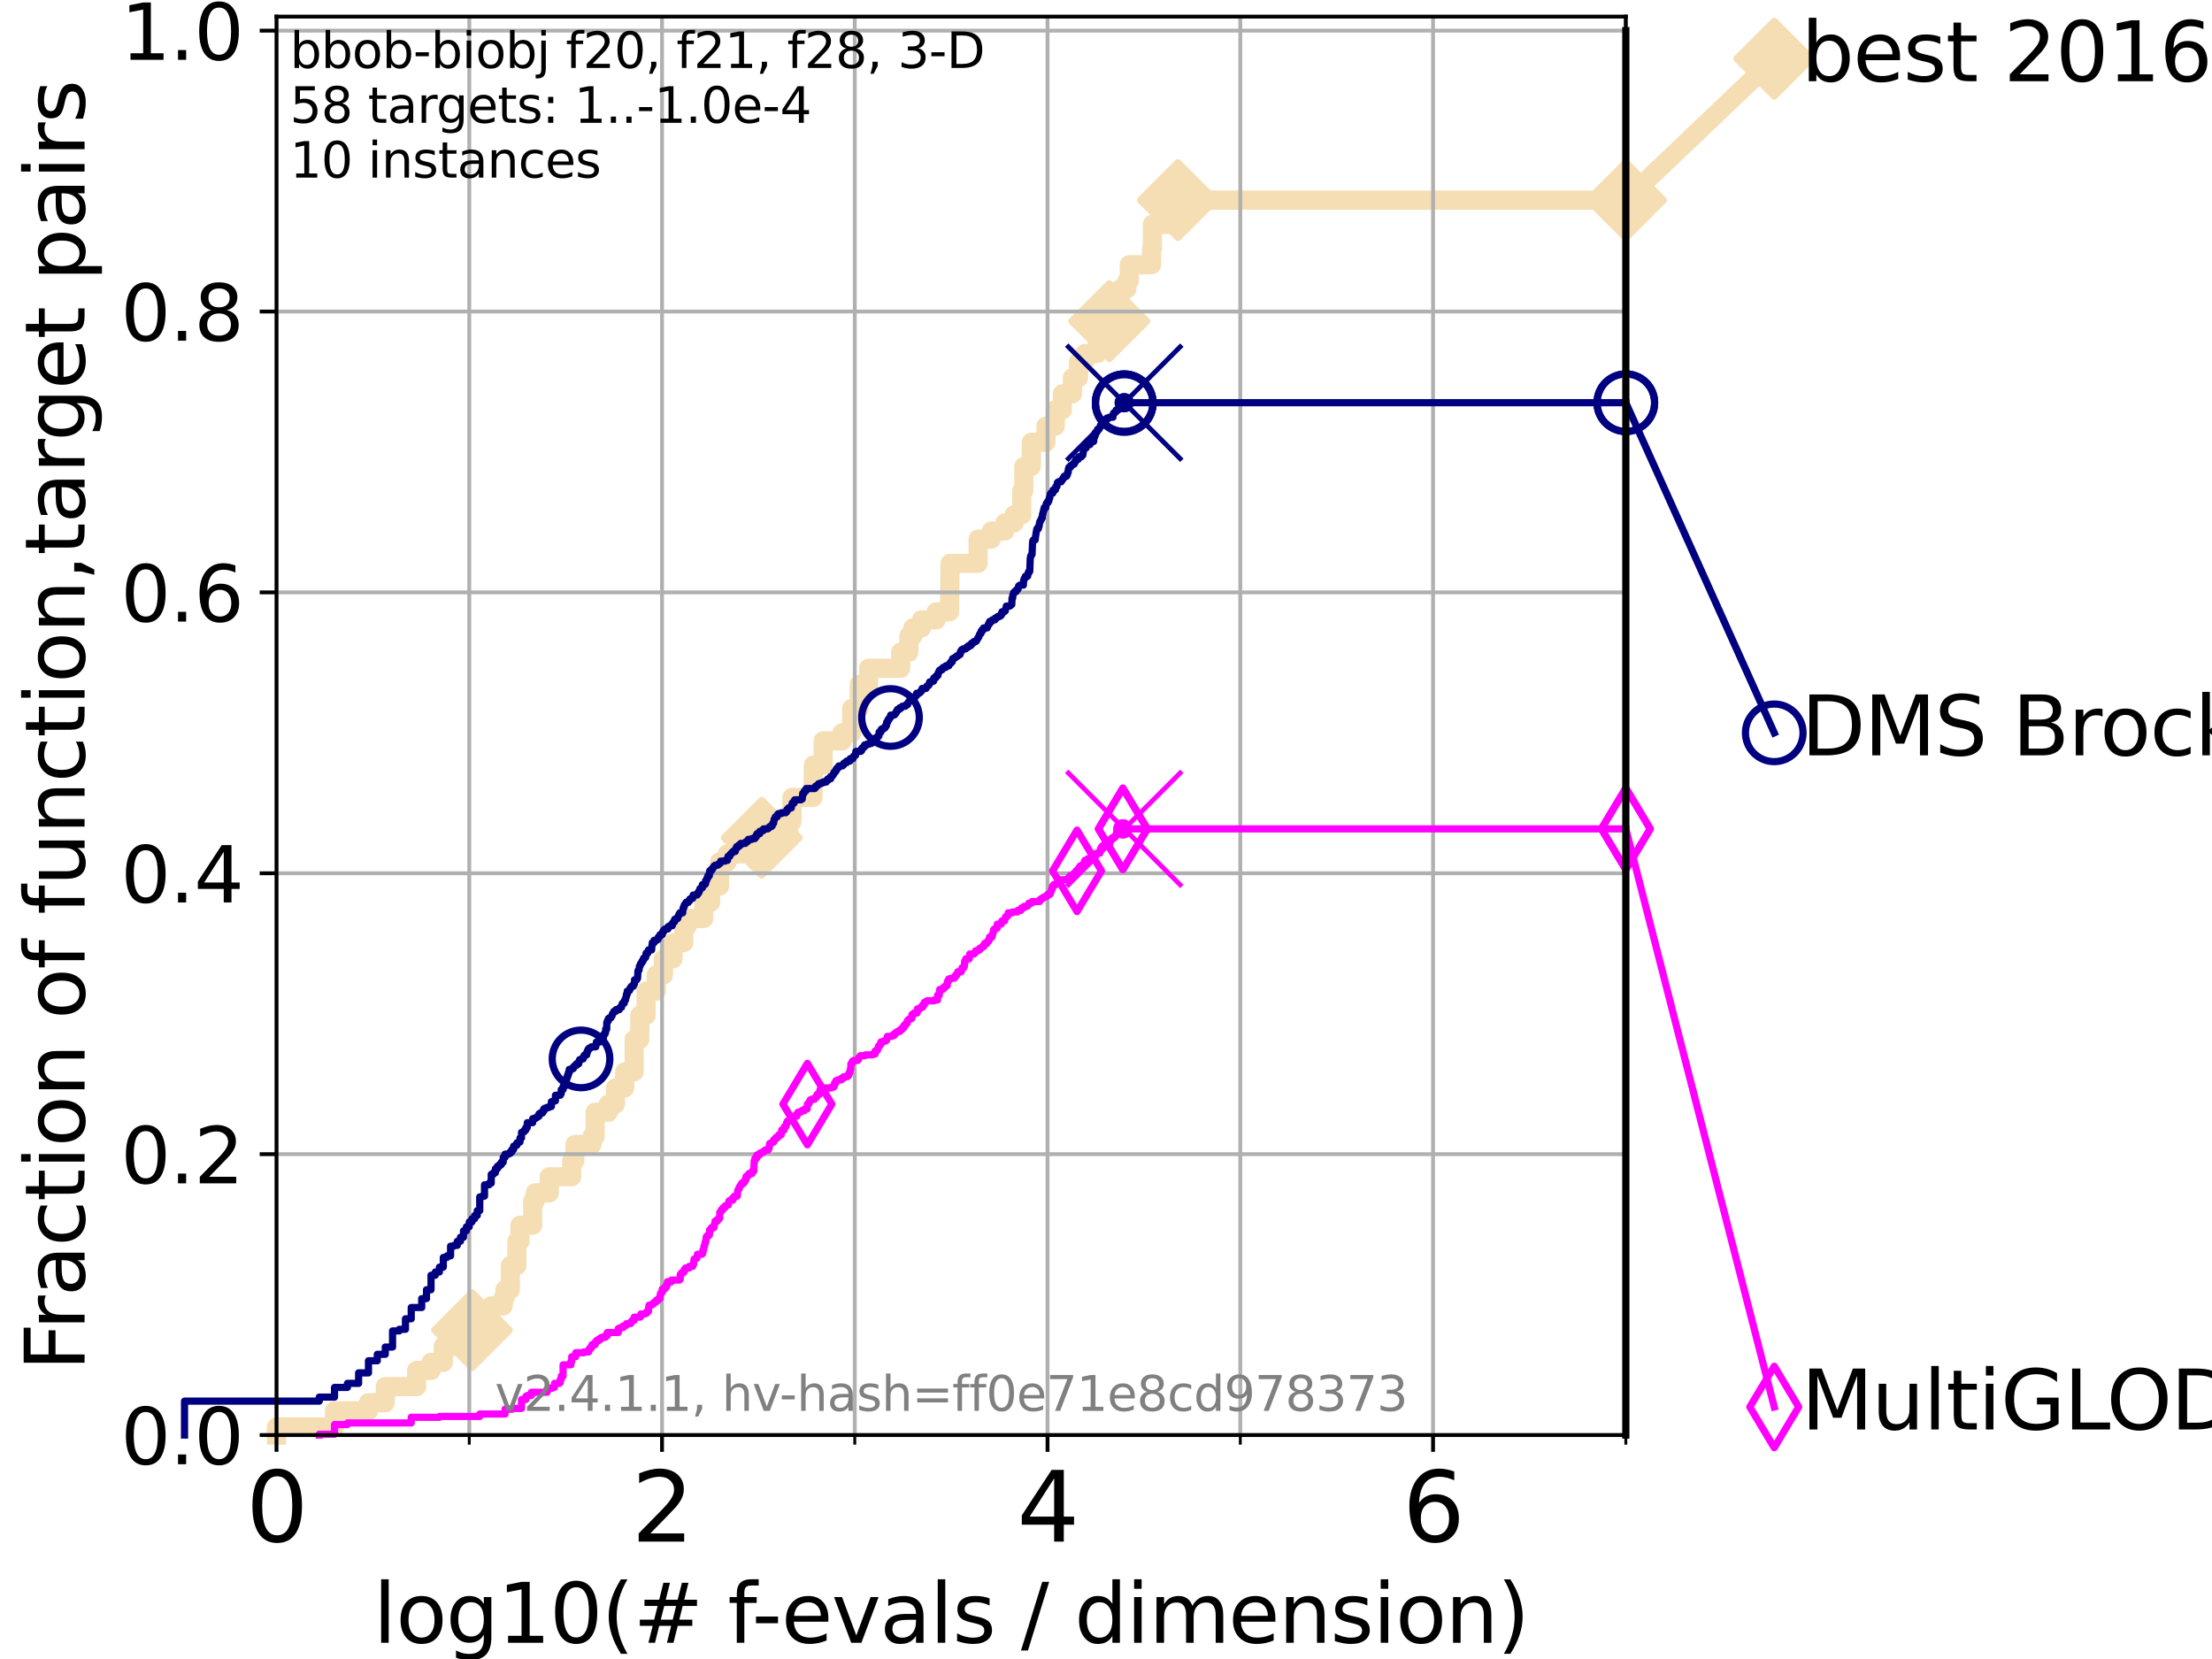 <?xml version="1.0" encoding="utf-8" standalone="no"?>
<!DOCTYPE svg PUBLIC "-//W3C//DTD SVG 1.1//EN"
  "http://www.w3.org/Graphics/SVG/1.1/DTD/svg11.dtd">
<svg height="345.6pt" version="1.1" viewBox="0 0 460.8 345.6" width="460.8pt" xmlns="http://www.w3.org/2000/svg" xmlns:xlink="http://www.w3.org/1999/xlink">
 <defs>
  <style type="text/css">*{stroke-linecap:butt;stroke-linejoin:round;}</style>
 </defs>
 <g id="figure_1">
  <g id="patch_1">
   <path d="M 0 345.6 
L 460.8 345.6 
L 460.8 0 
L 0 0 
z
" style="fill:#ffffff;"/>
  </g>
  <g id="axes_1">
   <g id="patch_2">
    <path d="M 57.6 298.944 
L 338.688 298.944 
L 338.688 3.456 
L 57.6 3.456 
z
" style="fill:#ffffff;"/>
   </g>
   <g id="line2d_1">
    <path d="M 57.6 298.944 
L 57.6 297.263 
L 69.688 297.263 
L 69.688 293.9 
L 76.759 293.9 
L 76.759 292.218 
L 80.259 292.218 
L 80.259 288.856 
L 86.793 288.856 
L 86.793 285.493 
L 89.79 285.493 
L 89.79 283.811 
L 92.347 283.811 
L 92.347 280.449 
L 96.552 280.449 
L 96.552 277.086 
L 98.327 277.086 
L 98.327 275.404 
L 102.331 275.404 
L 102.331 272.042 
L 104.826 272.042 
L 104.826 270.36 
L 105.21 270.36 
L 105.21 268.679 
L 106.312 268.679 
L 106.312 263.635 
L 107.68 263.635 
L 107.68 258.591 
L 108.326 258.591 
L 108.326 255.228 
L 110.969 255.228 
L 110.969 250.184 
L 111.506 250.184 
L 111.506 248.502 
L 114.419 248.502 
L 114.419 245.139 
L 119.097 245.139 
L 119.097 241.777 
L 119.768 241.777 
L 119.768 238.414 
L 123.327 238.414 
L 123.327 236.732 
L 123.985 236.732 
L 123.985 231.688 
L 126.729 231.688 
L 126.729 230.007 
L 128.21 230.007 
L 128.21 226.644 
L 130.128 226.644 
L 130.128 223.281 
L 132.101 223.281 
L 132.101 216.556 
L 133.277 216.556 
L 133.277 211.512 
L 134.591 211.512 
L 134.591 206.467 
L 136.708 206.467 
L 136.708 203.105 
L 138.199 203.105 
L 138.199 199.742 
L 140.196 199.742 
L 140.196 196.379 
L 142.442 196.379 
L 142.442 193.016 
L 143.101 193.016 
L 143.101 191.335 
L 146.609 191.335 
L 146.609 187.972 
L 148.032 187.972 
L 148.032 184.609 
L 149.882 184.609 
L 149.882 179.565 
L 151.502 179.565 
L 151.502 177.884 
L 158.679 177.884 
L 158.679 174.521 
L 160.712 174.521 
L 160.712 172.84 
L 164.334 172.84 
L 164.334 171.158 
L 164.986 171.158 
L 164.986 166.114 
L 169.36 166.114 
L 169.446 159.388 
L 171.468 159.388 
L 171.468 154.344 
L 175.423 154.344 
L 175.423 152.663 
L 177.397 152.663 
L 177.397 147.619 
L 178.994 147.619 
L 178.994 142.574 
L 180.938 142.574 
L 180.938 139.212 
L 187.628 139.212 
L 187.628 135.849 
L 189.345 135.849 
L 189.345 132.486 
L 190.16 132.486 
L 190.16 130.805 
L 191.964 130.805 
L 191.964 129.123 
L 195.031 129.123 
L 195.031 127.442 
L 197.805 127.442 
L 197.913 117.354 
L 203.756 117.354 
L 203.756 112.309 
L 206.504 112.309 
L 206.504 110.628 
L 209.313 110.628 
L 209.313 108.947 
L 211.237 108.947 
L 211.237 107.265 
L 212.854 107.265 
L 212.854 102.221 
L 213.278 102.221 
L 213.278 97.177 
L 214.847 97.177 
L 214.847 92.133 
L 217.884 92.133 
L 217.884 88.77 
L 219.835 88.77 
L 219.835 85.407 
L 221.314 85.407 
L 221.314 82.044 
L 223.396 82.044 
L 223.396 78.682 
L 224.689 78.682 
L 224.689 75.319 
L 225.992 75.319 
L 225.992 73.637 
L 228.598 73.637 
L 228.598 70.275 
L 229.31 70.275 
L 229.31 66.912 
L 231.085 66.912 
L 231.085 65.23 
L 233.419 65.23 
L 233.419 60.186 
L 234.75 60.186 
L 234.75 58.505 
L 235.261 58.505 
L 235.261 55.142 
L 239.886 55.142 
L 239.886 51.779 
L 240.06 51.779 
L 240.06 46.735 
L 245.382 46.735 
L 245.382 41.691 
L 338.688 41.691 
L 338.688 41.691 
" style="fill:none;stroke:#f5deb3;stroke-linecap:square;stroke-width:4;"/>
   </g>
   <g id="line2d_2">
    <defs>
     <path d="M 0 7.778 
L 7.778 0 
L 0 -7.778 
L -7.778 0 
z
" id="m6af15695c9" style="stroke:#f5deb3;stroke-linejoin:miter;stroke-width:1.5;"/>
    </defs>
    <g>
     <use style="fill:#f5deb3;stroke:#f5deb3;stroke-linejoin:miter;stroke-width:1.5;" x="98.327" xlink:href="#m6af15695c9" y="277.086"/>
     <use style="fill:#f5deb3;stroke:#f5deb3;stroke-linejoin:miter;stroke-width:1.5;" x="158.679" xlink:href="#m6af15695c9" y="174.521"/>
     <use style="fill:#f5deb3;stroke:#f5deb3;stroke-linejoin:miter;stroke-width:1.5;" x="231.085" xlink:href="#m6af15695c9" y="66.912"/>
     <use style="fill:#f5deb3;stroke:#f5deb3;stroke-linejoin:miter;stroke-width:1.5;" x="245.382" xlink:href="#m6af15695c9" y="41.691"/>
     <use style="fill:#f5deb3;stroke:#f5deb3;stroke-linejoin:miter;stroke-width:1.5;" x="338.688" xlink:href="#m6af15695c9" y="41.691"/>
    </g>
   </g>
   <g id="line2d_3">
    <path style="fill:none;stroke:#f5deb3;stroke-linecap:square;stroke-width:4;"/>
    <g/>
   </g>
   <g id="line2d_4">
    <path d="M 338.688 41.691 
L 369.608 12.233 
" style="fill:none;stroke:#f5deb3;stroke-linecap:square;stroke-width:4;"/>
    <g>
     <use style="fill:#f5deb3;stroke:#f5deb3;stroke-linejoin:miter;stroke-width:1.5;" x="338.688" xlink:href="#m6af15695c9" y="41.691"/>
     <use style="fill:#f5deb3;stroke:#f5deb3;stroke-linejoin:miter;stroke-width:1.5;" x="369.608" xlink:href="#m6af15695c9" y="12.233"/>
    </g>
   </g>
   <g id="matplotlib.axis_1">
    <g id="xtick_1">
     <g id="line2d_5">
      <path clip-path="url(#pcae00aa255)" d="M 57.6 298.944 
L 57.6 3.456 
" style="fill:none;stroke:#b0b0b0;stroke-linecap:square;stroke-width:0.8;"/>
     </g>
     <g id="line2d_6">
      <defs>
       <path d="M 0 0 
L 0 3.5 
" id="mc36a161ad5" style="stroke:#000000;stroke-width:0.8;"/>
      </defs>
      <g>
       <use style="stroke:#000000;stroke-width:0.8;" x="57.6" xlink:href="#mc36a161ad5" y="298.944"/>
      </g>
     </g>
     <g id="text_1">
      <!-- 0 -->
      <g transform="translate(51.237 321.141)scale(0.2 -0.2)">
       <defs>
        <path d="M 2034 4250 
Q 1547 4250 1301 3770 
Q 1056 3291 1056 2328 
Q 1056 1369 1301 889 
Q 1547 409 2034 409 
Q 2525 409 2770 889 
Q 3016 1369 3016 2328 
Q 3016 3291 2770 3770 
Q 2525 4250 2034 4250 
z
M 2034 4750 
Q 2819 4750 3233 4129 
Q 3647 3509 3647 2328 
Q 3647 1150 3233 529 
Q 2819 -91 2034 -91 
Q 1250 -91 836 529 
Q 422 1150 422 2328 
Q 422 3509 836 4129 
Q 1250 4750 2034 4750 
z
" id="DejaVuSans-30" transform="scale(0.016)"/>
       </defs>
       <use xlink:href="#DejaVuSans-30"/>
      </g>
     </g>
    </g>
    <g id="xtick_2">
     <g id="line2d_7">
      <path clip-path="url(#pcae00aa255)" d="M 137.911 298.944 
L 137.911 3.456 
" style="fill:none;stroke:#b0b0b0;stroke-linecap:square;stroke-width:0.8;"/>
     </g>
     <g id="line2d_8">
      <g>
       <use style="stroke:#000000;stroke-width:0.8;" x="137.911" xlink:href="#mc36a161ad5" y="298.944"/>
      </g>
     </g>
     <g id="text_2">
      <!-- 2 -->
      <g transform="translate(131.548 321.141)scale(0.2 -0.2)">
       <defs>
        <path d="M 1228 531 
L 3431 531 
L 3431 0 
L 469 0 
L 469 531 
Q 828 903 1448 1529 
Q 2069 2156 2228 2338 
Q 2531 2678 2651 2914 
Q 2772 3150 2772 3378 
Q 2772 3750 2511 3984 
Q 2250 4219 1831 4219 
Q 1534 4219 1204 4116 
Q 875 4013 500 3803 
L 500 4441 
Q 881 4594 1212 4672 
Q 1544 4750 1819 4750 
Q 2544 4750 2975 4387 
Q 3406 4025 3406 3419 
Q 3406 3131 3298 2873 
Q 3191 2616 2906 2266 
Q 2828 2175 2409 1742 
Q 1991 1309 1228 531 
z
" id="DejaVuSans-32" transform="scale(0.016)"/>
       </defs>
       <use xlink:href="#DejaVuSans-32"/>
      </g>
     </g>
    </g>
    <g id="xtick_3">
     <g id="line2d_9">
      <path clip-path="url(#pcae00aa255)" d="M 218.222 298.944 
L 218.222 3.456 
" style="fill:none;stroke:#b0b0b0;stroke-linecap:square;stroke-width:0.8;"/>
     </g>
     <g id="line2d_10">
      <g>
       <use style="stroke:#000000;stroke-width:0.8;" x="218.222" xlink:href="#mc36a161ad5" y="298.944"/>
      </g>
     </g>
     <g id="text_3">
      <!-- 4 -->
      <g transform="translate(211.859 321.141)scale(0.2 -0.2)">
       <defs>
        <path d="M 2419 4116 
L 825 1625 
L 2419 1625 
L 2419 4116 
z
M 2253 4666 
L 3047 4666 
L 3047 1625 
L 3713 1625 
L 3713 1100 
L 3047 1100 
L 3047 0 
L 2419 0 
L 2419 1100 
L 313 1100 
L 313 1709 
L 2253 4666 
z
" id="DejaVuSans-34" transform="scale(0.016)"/>
       </defs>
       <use xlink:href="#DejaVuSans-34"/>
      </g>
     </g>
    </g>
    <g id="xtick_4">
     <g id="line2d_11">
      <path clip-path="url(#pcae00aa255)" d="M 298.533 298.944 
L 298.533 3.456 
" style="fill:none;stroke:#b0b0b0;stroke-linecap:square;stroke-width:0.8;"/>
     </g>
     <g id="line2d_12">
      <g>
       <use style="stroke:#000000;stroke-width:0.8;" x="298.533" xlink:href="#mc36a161ad5" y="298.944"/>
      </g>
     </g>
     <g id="text_4">
      <!-- 6 -->
      <g transform="translate(292.17 321.141)scale(0.2 -0.2)">
       <defs>
        <path d="M 2113 2584 
Q 1688 2584 1439 2293 
Q 1191 2003 1191 1497 
Q 1191 994 1439 701 
Q 1688 409 2113 409 
Q 2538 409 2786 701 
Q 3034 994 3034 1497 
Q 3034 2003 2786 2293 
Q 2538 2584 2113 2584 
z
M 3366 4563 
L 3366 3988 
Q 3128 4100 2886 4159 
Q 2644 4219 2406 4219 
Q 1781 4219 1451 3797 
Q 1122 3375 1075 2522 
Q 1259 2794 1537 2939 
Q 1816 3084 2150 3084 
Q 2853 3084 3261 2657 
Q 3669 2231 3669 1497 
Q 3669 778 3244 343 
Q 2819 -91 2113 -91 
Q 1303 -91 875 529 
Q 447 1150 447 2328 
Q 447 3434 972 4092 
Q 1497 4750 2381 4750 
Q 2619 4750 2861 4703 
Q 3103 4656 3366 4563 
z
" id="DejaVuSans-36" transform="scale(0.016)"/>
       </defs>
       <use xlink:href="#DejaVuSans-36"/>
      </g>
     </g>
    </g>
    <g id="xtick_5">
     <g id="line2d_13">
      <path clip-path="url(#pcae00aa255)" d="M 97.755 298.944 
L 97.755 3.456 
" style="fill:none;stroke:#b0b0b0;stroke-linecap:square;stroke-width:0.8;"/>
     </g>
     <g id="line2d_14">
      <defs>
       <path d="M 0 0 
L 0 2 
" id="mcdd7bf4e2b" style="stroke:#000000;stroke-width:0.6;"/>
      </defs>
      <g>
       <use style="stroke:#000000;stroke-width:0.6;" x="97.755" xlink:href="#mcdd7bf4e2b" y="298.944"/>
      </g>
     </g>
    </g>
    <g id="xtick_6">
     <g id="line2d_15">
      <path clip-path="url(#pcae00aa255)" d="M 178.066 298.944 
L 178.066 3.456 
" style="fill:none;stroke:#b0b0b0;stroke-linecap:square;stroke-width:0.8;"/>
     </g>
     <g id="line2d_16">
      <g>
       <use style="stroke:#000000;stroke-width:0.6;" x="178.066" xlink:href="#mcdd7bf4e2b" y="298.944"/>
      </g>
     </g>
    </g>
    <g id="xtick_7">
     <g id="line2d_17">
      <path clip-path="url(#pcae00aa255)" d="M 258.377 298.944 
L 258.377 3.456 
" style="fill:none;stroke:#b0b0b0;stroke-linecap:square;stroke-width:0.8;"/>
     </g>
     <g id="line2d_18">
      <g>
       <use style="stroke:#000000;stroke-width:0.6;" x="258.377" xlink:href="#mcdd7bf4e2b" y="298.944"/>
      </g>
     </g>
    </g>
    <g id="xtick_8">
     <g id="line2d_19">
      <path clip-path="url(#pcae00aa255)" d="M 338.688 298.944 
L 338.688 3.456 
" style="fill:none;stroke:#b0b0b0;stroke-linecap:square;stroke-width:0.8;"/>
     </g>
     <g id="line2d_20">
      <g>
       <use style="stroke:#000000;stroke-width:0.6;" x="338.688" xlink:href="#mcdd7bf4e2b" y="298.944"/>
      </g>
     </g>
    </g>
    <g id="text_5">
     <!-- log10(# f-evals / dimension) -->
     <g transform="translate(77.764 342.218)scale(0.17 -0.17)">
      <defs>
       <path d="M 603 4863 
L 1178 4863 
L 1178 0 
L 603 0 
L 603 4863 
z
" id="DejaVuSans-6c" transform="scale(0.016)"/>
       <path d="M 1959 3097 
Q 1497 3097 1228 2736 
Q 959 2375 959 1747 
Q 959 1119 1226 758 
Q 1494 397 1959 397 
Q 2419 397 2687 759 
Q 2956 1122 2956 1747 
Q 2956 2369 2687 2733 
Q 2419 3097 1959 3097 
z
M 1959 3584 
Q 2709 3584 3137 3096 
Q 3566 2609 3566 1747 
Q 3566 888 3137 398 
Q 2709 -91 1959 -91 
Q 1206 -91 779 398 
Q 353 888 353 1747 
Q 353 2609 779 3096 
Q 1206 3584 1959 3584 
z
" id="DejaVuSans-6f" transform="scale(0.016)"/>
       <path d="M 2906 1791 
Q 2906 2416 2648 2759 
Q 2391 3103 1925 3103 
Q 1463 3103 1205 2759 
Q 947 2416 947 1791 
Q 947 1169 1205 825 
Q 1463 481 1925 481 
Q 2391 481 2648 825 
Q 2906 1169 2906 1791 
z
M 3481 434 
Q 3481 -459 3084 -895 
Q 2688 -1331 1869 -1331 
Q 1566 -1331 1297 -1286 
Q 1028 -1241 775 -1147 
L 775 -588 
Q 1028 -725 1275 -790 
Q 1522 -856 1778 -856 
Q 2344 -856 2625 -561 
Q 2906 -266 2906 331 
L 2906 616 
Q 2728 306 2450 153 
Q 2172 0 1784 0 
Q 1141 0 747 490 
Q 353 981 353 1791 
Q 353 2603 747 3093 
Q 1141 3584 1784 3584 
Q 2172 3584 2450 3431 
Q 2728 3278 2906 2969 
L 2906 3500 
L 3481 3500 
L 3481 434 
z
" id="DejaVuSans-67" transform="scale(0.016)"/>
       <path d="M 794 531 
L 1825 531 
L 1825 4091 
L 703 3866 
L 703 4441 
L 1819 4666 
L 2450 4666 
L 2450 531 
L 3481 531 
L 3481 0 
L 794 0 
L 794 531 
z
" id="DejaVuSans-31" transform="scale(0.016)"/>
       <path d="M 1984 4856 
Q 1566 4138 1362 3434 
Q 1159 2731 1159 2009 
Q 1159 1288 1364 580 
Q 1569 -128 1984 -844 
L 1484 -844 
Q 1016 -109 783 600 
Q 550 1309 550 2009 
Q 550 2706 781 3412 
Q 1013 4119 1484 4856 
L 1984 4856 
z
" id="DejaVuSans-28" transform="scale(0.016)"/>
       <path d="M 3272 2816 
L 2363 2816 
L 2100 1772 
L 3016 1772 
L 3272 2816 
z
M 2803 4594 
L 2478 3297 
L 3391 3297 
L 3719 4594 
L 4219 4594 
L 3897 3297 
L 4872 3297 
L 4872 2816 
L 3775 2816 
L 3519 1772 
L 4513 1772 
L 4513 1294 
L 3397 1294 
L 3072 0 
L 2572 0 
L 2894 1294 
L 1978 1294 
L 1656 0 
L 1153 0 
L 1478 1294 
L 494 1294 
L 494 1772 
L 1594 1772 
L 1856 2816 
L 850 2816 
L 850 3297 
L 1978 3297 
L 2297 4594 
L 2803 4594 
z
" id="DejaVuSans-23" transform="scale(0.016)"/>
       <path id="DejaVuSans-20" transform="scale(0.016)"/>
       <path d="M 2375 4863 
L 2375 4384 
L 1825 4384 
Q 1516 4384 1395 4259 
Q 1275 4134 1275 3809 
L 1275 3500 
L 2222 3500 
L 2222 3053 
L 1275 3053 
L 1275 0 
L 697 0 
L 697 3053 
L 147 3053 
L 147 3500 
L 697 3500 
L 697 3744 
Q 697 4328 969 4595 
Q 1241 4863 1831 4863 
L 2375 4863 
z
" id="DejaVuSans-66" transform="scale(0.016)"/>
       <path d="M 313 2009 
L 1997 2009 
L 1997 1497 
L 313 1497 
L 313 2009 
z
" id="DejaVuSans-2d" transform="scale(0.016)"/>
       <path d="M 3597 1894 
L 3597 1613 
L 953 1613 
Q 991 1019 1311 708 
Q 1631 397 2203 397 
Q 2534 397 2845 478 
Q 3156 559 3463 722 
L 3463 178 
Q 3153 47 2828 -22 
Q 2503 -91 2169 -91 
Q 1331 -91 842 396 
Q 353 884 353 1716 
Q 353 2575 817 3079 
Q 1281 3584 2069 3584 
Q 2775 3584 3186 3129 
Q 3597 2675 3597 1894 
z
M 3022 2063 
Q 3016 2534 2758 2815 
Q 2500 3097 2075 3097 
Q 1594 3097 1305 2825 
Q 1016 2553 972 2059 
L 3022 2063 
z
" id="DejaVuSans-65" transform="scale(0.016)"/>
       <path d="M 191 3500 
L 800 3500 
L 1894 563 
L 2988 3500 
L 3597 3500 
L 2284 0 
L 1503 0 
L 191 3500 
z
" id="DejaVuSans-76" transform="scale(0.016)"/>
       <path d="M 2194 1759 
Q 1497 1759 1228 1600 
Q 959 1441 959 1056 
Q 959 750 1161 570 
Q 1363 391 1709 391 
Q 2188 391 2477 730 
Q 2766 1069 2766 1631 
L 2766 1759 
L 2194 1759 
z
M 3341 1997 
L 3341 0 
L 2766 0 
L 2766 531 
Q 2569 213 2275 61 
Q 1981 -91 1556 -91 
Q 1019 -91 701 211 
Q 384 513 384 1019 
Q 384 1609 779 1909 
Q 1175 2209 1959 2209 
L 2766 2209 
L 2766 2266 
Q 2766 2663 2505 2880 
Q 2244 3097 1772 3097 
Q 1472 3097 1187 3025 
Q 903 2953 641 2809 
L 641 3341 
Q 956 3463 1253 3523 
Q 1550 3584 1831 3584 
Q 2591 3584 2966 3190 
Q 3341 2797 3341 1997 
z
" id="DejaVuSans-61" transform="scale(0.016)"/>
       <path d="M 2834 3397 
L 2834 2853 
Q 2591 2978 2328 3040 
Q 2066 3103 1784 3103 
Q 1356 3103 1142 2972 
Q 928 2841 928 2578 
Q 928 2378 1081 2264 
Q 1234 2150 1697 2047 
L 1894 2003 
Q 2506 1872 2764 1633 
Q 3022 1394 3022 966 
Q 3022 478 2636 193 
Q 2250 -91 1575 -91 
Q 1294 -91 989 -36 
Q 684 19 347 128 
L 347 722 
Q 666 556 975 473 
Q 1284 391 1588 391 
Q 1994 391 2212 530 
Q 2431 669 2431 922 
Q 2431 1156 2273 1281 
Q 2116 1406 1581 1522 
L 1381 1569 
Q 847 1681 609 1914 
Q 372 2147 372 2553 
Q 372 3047 722 3315 
Q 1072 3584 1716 3584 
Q 2034 3584 2315 3537 
Q 2597 3491 2834 3397 
z
" id="DejaVuSans-73" transform="scale(0.016)"/>
       <path d="M 1625 4666 
L 2156 4666 
L 531 -594 
L 0 -594 
L 1625 4666 
z
" id="DejaVuSans-2f" transform="scale(0.016)"/>
       <path d="M 2906 2969 
L 2906 4863 
L 3481 4863 
L 3481 0 
L 2906 0 
L 2906 525 
Q 2725 213 2448 61 
Q 2172 -91 1784 -91 
Q 1150 -91 751 415 
Q 353 922 353 1747 
Q 353 2572 751 3078 
Q 1150 3584 1784 3584 
Q 2172 3584 2448 3432 
Q 2725 3281 2906 2969 
z
M 947 1747 
Q 947 1113 1208 752 
Q 1469 391 1925 391 
Q 2381 391 2643 752 
Q 2906 1113 2906 1747 
Q 2906 2381 2643 2742 
Q 2381 3103 1925 3103 
Q 1469 3103 1208 2742 
Q 947 2381 947 1747 
z
" id="DejaVuSans-64" transform="scale(0.016)"/>
       <path d="M 603 3500 
L 1178 3500 
L 1178 0 
L 603 0 
L 603 3500 
z
M 603 4863 
L 1178 4863 
L 1178 4134 
L 603 4134 
L 603 4863 
z
" id="DejaVuSans-69" transform="scale(0.016)"/>
       <path d="M 3328 2828 
Q 3544 3216 3844 3400 
Q 4144 3584 4550 3584 
Q 5097 3584 5394 3201 
Q 5691 2819 5691 2113 
L 5691 0 
L 5113 0 
L 5113 2094 
Q 5113 2597 4934 2840 
Q 4756 3084 4391 3084 
Q 3944 3084 3684 2787 
Q 3425 2491 3425 1978 
L 3425 0 
L 2847 0 
L 2847 2094 
Q 2847 2600 2669 2842 
Q 2491 3084 2119 3084 
Q 1678 3084 1418 2786 
Q 1159 2488 1159 1978 
L 1159 0 
L 581 0 
L 581 3500 
L 1159 3500 
L 1159 2956 
Q 1356 3278 1631 3431 
Q 1906 3584 2284 3584 
Q 2666 3584 2933 3390 
Q 3200 3197 3328 2828 
z
" id="DejaVuSans-6d" transform="scale(0.016)"/>
       <path d="M 3513 2113 
L 3513 0 
L 2938 0 
L 2938 2094 
Q 2938 2591 2744 2837 
Q 2550 3084 2163 3084 
Q 1697 3084 1428 2787 
Q 1159 2491 1159 1978 
L 1159 0 
L 581 0 
L 581 3500 
L 1159 3500 
L 1159 2956 
Q 1366 3272 1645 3428 
Q 1925 3584 2291 3584 
Q 2894 3584 3203 3211 
Q 3513 2838 3513 2113 
z
" id="DejaVuSans-6e" transform="scale(0.016)"/>
       <path d="M 513 4856 
L 1013 4856 
Q 1481 4119 1714 3412 
Q 1947 2706 1947 2009 
Q 1947 1309 1714 600 
Q 1481 -109 1013 -844 
L 513 -844 
Q 928 -128 1133 580 
Q 1338 1288 1338 2009 
Q 1338 2731 1133 3434 
Q 928 4138 513 4856 
z
" id="DejaVuSans-29" transform="scale(0.016)"/>
      </defs>
      <use xlink:href="#DejaVuSans-6c"/>
      <use x="27.783" xlink:href="#DejaVuSans-6f"/>
      <use x="88.965" xlink:href="#DejaVuSans-67"/>
      <use x="152.441" xlink:href="#DejaVuSans-31"/>
      <use x="216.064" xlink:href="#DejaVuSans-30"/>
      <use x="279.688" xlink:href="#DejaVuSans-28"/>
      <use x="318.701" xlink:href="#DejaVuSans-23"/>
      <use x="402.49" xlink:href="#DejaVuSans-20"/>
      <use x="434.277" xlink:href="#DejaVuSans-66"/>
      <use x="463.982" xlink:href="#DejaVuSans-2d"/>
      <use x="500.066" xlink:href="#DejaVuSans-65"/>
      <use x="561.59" xlink:href="#DejaVuSans-76"/>
      <use x="620.77" xlink:href="#DejaVuSans-61"/>
      <use x="682.049" xlink:href="#DejaVuSans-6c"/>
      <use x="709.832" xlink:href="#DejaVuSans-73"/>
      <use x="761.932" xlink:href="#DejaVuSans-20"/>
      <use x="793.719" xlink:href="#DejaVuSans-2f"/>
      <use x="827.41" xlink:href="#DejaVuSans-20"/>
      <use x="859.197" xlink:href="#DejaVuSans-64"/>
      <use x="922.674" xlink:href="#DejaVuSans-69"/>
      <use x="950.457" xlink:href="#DejaVuSans-6d"/>
      <use x="1047.869" xlink:href="#DejaVuSans-65"/>
      <use x="1109.393" xlink:href="#DejaVuSans-6e"/>
      <use x="1172.771" xlink:href="#DejaVuSans-73"/>
      <use x="1224.871" xlink:href="#DejaVuSans-69"/>
      <use x="1252.654" xlink:href="#DejaVuSans-6f"/>
      <use x="1313.836" xlink:href="#DejaVuSans-6e"/>
      <use x="1377.215" xlink:href="#DejaVuSans-29"/>
     </g>
    </g>
   </g>
   <g id="matplotlib.axis_2">
    <g id="ytick_1">
     <g id="line2d_21">
      <path clip-path="url(#pcae00aa255)" d="M 57.6 298.944 
L 338.688 298.944 
" style="fill:none;stroke:#b0b0b0;stroke-linecap:square;stroke-width:0.8;"/>
     </g>
     <g id="line2d_22">
      <defs>
       <path d="M 0 0 
L -3.5 0 
" id="mb418b0ade2" style="stroke:#000000;stroke-width:0.8;"/>
      </defs>
      <g>
       <use style="stroke:#000000;stroke-width:0.8;" x="57.6" xlink:href="#mb418b0ade2" y="298.944"/>
      </g>
     </g>
     <g id="text_6">
      <!-- 0.0 -->
      <g transform="translate(25.155 305.023)scale(0.16 -0.16)">
       <defs>
        <path d="M 684 794 
L 1344 794 
L 1344 0 
L 684 0 
L 684 794 
z
" id="DejaVuSans-2e" transform="scale(0.016)"/>
       </defs>
       <use xlink:href="#DejaVuSans-30"/>
       <use x="63.623" xlink:href="#DejaVuSans-2e"/>
       <use x="95.41" xlink:href="#DejaVuSans-30"/>
      </g>
     </g>
    </g>
    <g id="ytick_2">
     <g id="line2d_23">
      <path clip-path="url(#pcae00aa255)" d="M 57.6 240.432 
L 338.688 240.432 
" style="fill:none;stroke:#b0b0b0;stroke-linecap:square;stroke-width:0.8;"/>
     </g>
     <g id="line2d_24">
      <g>
       <use style="stroke:#000000;stroke-width:0.8;" x="57.6" xlink:href="#mb418b0ade2" y="240.432"/>
      </g>
     </g>
     <g id="text_7">
      <!-- 0.2 -->
      <g transform="translate(25.155 246.51)scale(0.16 -0.16)">
       <use xlink:href="#DejaVuSans-30"/>
       <use x="63.623" xlink:href="#DejaVuSans-2e"/>
       <use x="95.41" xlink:href="#DejaVuSans-32"/>
      </g>
     </g>
    </g>
    <g id="ytick_3">
     <g id="line2d_25">
      <path clip-path="url(#pcae00aa255)" d="M 57.6 181.919 
L 338.688 181.919 
" style="fill:none;stroke:#b0b0b0;stroke-linecap:square;stroke-width:0.8;"/>
     </g>
     <g id="line2d_26">
      <g>
       <use style="stroke:#000000;stroke-width:0.8;" x="57.6" xlink:href="#mb418b0ade2" y="181.919"/>
      </g>
     </g>
     <g id="text_8">
      <!-- 0.4 -->
      <g transform="translate(25.155 187.998)scale(0.16 -0.16)">
       <use xlink:href="#DejaVuSans-30"/>
       <use x="63.623" xlink:href="#DejaVuSans-2e"/>
       <use x="95.41" xlink:href="#DejaVuSans-34"/>
      </g>
     </g>
    </g>
    <g id="ytick_4">
     <g id="line2d_27">
      <path clip-path="url(#pcae00aa255)" d="M 57.6 123.407 
L 338.688 123.407 
" style="fill:none;stroke:#b0b0b0;stroke-linecap:square;stroke-width:0.8;"/>
     </g>
     <g id="line2d_28">
      <g>
       <use style="stroke:#000000;stroke-width:0.8;" x="57.6" xlink:href="#mb418b0ade2" y="123.407"/>
      </g>
     </g>
     <g id="text_9">
      <!-- 0.6 -->
      <g transform="translate(25.155 129.485)scale(0.16 -0.16)">
       <use xlink:href="#DejaVuSans-30"/>
       <use x="63.623" xlink:href="#DejaVuSans-2e"/>
       <use x="95.41" xlink:href="#DejaVuSans-36"/>
      </g>
     </g>
    </g>
    <g id="ytick_5">
     <g id="line2d_29">
      <path clip-path="url(#pcae00aa255)" d="M 57.6 64.894 
L 338.688 64.894 
" style="fill:none;stroke:#b0b0b0;stroke-linecap:square;stroke-width:0.8;"/>
     </g>
     <g id="line2d_30">
      <g>
       <use style="stroke:#000000;stroke-width:0.8;" x="57.6" xlink:href="#mb418b0ade2" y="64.894"/>
      </g>
     </g>
     <g id="text_10">
      <!-- 0.8 -->
      <g transform="translate(25.155 70.973)scale(0.16 -0.16)">
       <defs>
        <path d="M 2034 2216 
Q 1584 2216 1326 1975 
Q 1069 1734 1069 1313 
Q 1069 891 1326 650 
Q 1584 409 2034 409 
Q 2484 409 2743 651 
Q 3003 894 3003 1313 
Q 3003 1734 2745 1975 
Q 2488 2216 2034 2216 
z
M 1403 2484 
Q 997 2584 770 2862 
Q 544 3141 544 3541 
Q 544 4100 942 4425 
Q 1341 4750 2034 4750 
Q 2731 4750 3128 4425 
Q 3525 4100 3525 3541 
Q 3525 3141 3298 2862 
Q 3072 2584 2669 2484 
Q 3125 2378 3379 2068 
Q 3634 1759 3634 1313 
Q 3634 634 3220 271 
Q 2806 -91 2034 -91 
Q 1263 -91 848 271 
Q 434 634 434 1313 
Q 434 1759 690 2068 
Q 947 2378 1403 2484 
z
M 1172 3481 
Q 1172 3119 1398 2916 
Q 1625 2713 2034 2713 
Q 2441 2713 2670 2916 
Q 2900 3119 2900 3481 
Q 2900 3844 2670 4047 
Q 2441 4250 2034 4250 
Q 1625 4250 1398 4047 
Q 1172 3844 1172 3481 
z
" id="DejaVuSans-38" transform="scale(0.016)"/>
       </defs>
       <use xlink:href="#DejaVuSans-30"/>
       <use x="63.623" xlink:href="#DejaVuSans-2e"/>
       <use x="95.41" xlink:href="#DejaVuSans-38"/>
      </g>
     </g>
    </g>
    <g id="ytick_6">
     <g id="line2d_31">
      <path clip-path="url(#pcae00aa255)" d="M 57.6 6.382 
L 338.688 6.382 
" style="fill:none;stroke:#b0b0b0;stroke-linecap:square;stroke-width:0.8;"/>
     </g>
     <g id="line2d_32">
      <g>
       <use style="stroke:#000000;stroke-width:0.8;" x="57.6" xlink:href="#mb418b0ade2" y="6.382"/>
      </g>
     </g>
     <g id="text_11">
      <!-- 1.0 -->
      <g transform="translate(25.155 12.46)scale(0.16 -0.16)">
       <use xlink:href="#DejaVuSans-31"/>
       <use x="63.623" xlink:href="#DejaVuSans-2e"/>
       <use x="95.41" xlink:href="#DejaVuSans-30"/>
      </g>
     </g>
    </g>
    <g id="text_12">
     <!-- Fraction of function,target pairs -->
     <g transform="translate(17.62 285.585)rotate(-90)scale(0.17 -0.17)">
      <defs>
       <path d="M 628 4666 
L 3309 4666 
L 3309 4134 
L 1259 4134 
L 1259 2759 
L 3109 2759 
L 3109 2228 
L 1259 2228 
L 1259 0 
L 628 0 
L 628 4666 
z
" id="DejaVuSans-46" transform="scale(0.016)"/>
       <path d="M 2631 2963 
Q 2534 3019 2420 3045 
Q 2306 3072 2169 3072 
Q 1681 3072 1420 2755 
Q 1159 2438 1159 1844 
L 1159 0 
L 581 0 
L 581 3500 
L 1159 3500 
L 1159 2956 
Q 1341 3275 1631 3429 
Q 1922 3584 2338 3584 
Q 2397 3584 2469 3576 
Q 2541 3569 2628 3553 
L 2631 2963 
z
" id="DejaVuSans-72" transform="scale(0.016)"/>
       <path d="M 3122 3366 
L 3122 2828 
Q 2878 2963 2633 3030 
Q 2388 3097 2138 3097 
Q 1578 3097 1268 2742 
Q 959 2388 959 1747 
Q 959 1106 1268 751 
Q 1578 397 2138 397 
Q 2388 397 2633 464 
Q 2878 531 3122 666 
L 3122 134 
Q 2881 22 2623 -34 
Q 2366 -91 2075 -91 
Q 1284 -91 818 406 
Q 353 903 353 1747 
Q 353 2603 823 3093 
Q 1294 3584 2113 3584 
Q 2378 3584 2631 3529 
Q 2884 3475 3122 3366 
z
" id="DejaVuSans-63" transform="scale(0.016)"/>
       <path d="M 1172 4494 
L 1172 3500 
L 2356 3500 
L 2356 3053 
L 1172 3053 
L 1172 1153 
Q 1172 725 1289 603 
Q 1406 481 1766 481 
L 2356 481 
L 2356 0 
L 1766 0 
Q 1100 0 847 248 
Q 594 497 594 1153 
L 594 3053 
L 172 3053 
L 172 3500 
L 594 3500 
L 594 4494 
L 1172 4494 
z
" id="DejaVuSans-74" transform="scale(0.016)"/>
       <path d="M 544 1381 
L 544 3500 
L 1119 3500 
L 1119 1403 
Q 1119 906 1312 657 
Q 1506 409 1894 409 
Q 2359 409 2629 706 
Q 2900 1003 2900 1516 
L 2900 3500 
L 3475 3500 
L 3475 0 
L 2900 0 
L 2900 538 
Q 2691 219 2414 64 
Q 2138 -91 1772 -91 
Q 1169 -91 856 284 
Q 544 659 544 1381 
z
M 1991 3584 
L 1991 3584 
z
" id="DejaVuSans-75" transform="scale(0.016)"/>
       <path d="M 750 794 
L 1409 794 
L 1409 256 
L 897 -744 
L 494 -744 
L 750 256 
L 750 794 
z
" id="DejaVuSans-2c" transform="scale(0.016)"/>
       <path d="M 1159 525 
L 1159 -1331 
L 581 -1331 
L 581 3500 
L 1159 3500 
L 1159 2969 
Q 1341 3281 1617 3432 
Q 1894 3584 2278 3584 
Q 2916 3584 3314 3078 
Q 3713 2572 3713 1747 
Q 3713 922 3314 415 
Q 2916 -91 2278 -91 
Q 1894 -91 1617 61 
Q 1341 213 1159 525 
z
M 3116 1747 
Q 3116 2381 2855 2742 
Q 2594 3103 2138 3103 
Q 1681 3103 1420 2742 
Q 1159 2381 1159 1747 
Q 1159 1113 1420 752 
Q 1681 391 2138 391 
Q 2594 391 2855 752 
Q 3116 1113 3116 1747 
z
" id="DejaVuSans-70" transform="scale(0.016)"/>
      </defs>
      <use xlink:href="#DejaVuSans-46"/>
      <use x="50.27" xlink:href="#DejaVuSans-72"/>
      <use x="91.383" xlink:href="#DejaVuSans-61"/>
      <use x="152.662" xlink:href="#DejaVuSans-63"/>
      <use x="207.643" xlink:href="#DejaVuSans-74"/>
      <use x="246.852" xlink:href="#DejaVuSans-69"/>
      <use x="274.635" xlink:href="#DejaVuSans-6f"/>
      <use x="335.816" xlink:href="#DejaVuSans-6e"/>
      <use x="399.195" xlink:href="#DejaVuSans-20"/>
      <use x="430.982" xlink:href="#DejaVuSans-6f"/>
      <use x="492.164" xlink:href="#DejaVuSans-66"/>
      <use x="527.369" xlink:href="#DejaVuSans-20"/>
      <use x="559.156" xlink:href="#DejaVuSans-66"/>
      <use x="594.361" xlink:href="#DejaVuSans-75"/>
      <use x="657.74" xlink:href="#DejaVuSans-6e"/>
      <use x="721.119" xlink:href="#DejaVuSans-63"/>
      <use x="776.1" xlink:href="#DejaVuSans-74"/>
      <use x="815.309" xlink:href="#DejaVuSans-69"/>
      <use x="843.092" xlink:href="#DejaVuSans-6f"/>
      <use x="904.273" xlink:href="#DejaVuSans-6e"/>
      <use x="967.652" xlink:href="#DejaVuSans-2c"/>
      <use x="999.439" xlink:href="#DejaVuSans-74"/>
      <use x="1038.648" xlink:href="#DejaVuSans-61"/>
      <use x="1099.928" xlink:href="#DejaVuSans-72"/>
      <use x="1139.291" xlink:href="#DejaVuSans-67"/>
      <use x="1202.768" xlink:href="#DejaVuSans-65"/>
      <use x="1264.291" xlink:href="#DejaVuSans-74"/>
      <use x="1303.5" xlink:href="#DejaVuSans-20"/>
      <use x="1335.287" xlink:href="#DejaVuSans-70"/>
      <use x="1398.764" xlink:href="#DejaVuSans-61"/>
      <use x="1460.043" xlink:href="#DejaVuSans-69"/>
      <use x="1487.826" xlink:href="#DejaVuSans-72"/>
      <use x="1528.939" xlink:href="#DejaVuSans-73"/>
     </g>
    </g>
   </g>
   <g id="line2d_33">
    <defs>
     <path d="M 0 1.5 
C 0.398 1.5 0.779 1.342 1.061 1.061 
C 1.342 0.779 1.5 0.398 1.5 0 
C 1.5 -0.398 1.342 -0.779 1.061 -1.061 
C 0.779 -1.342 0.398 -1.5 0 -1.5 
C -0.398 -1.5 -0.779 -1.342 -1.061 -1.061 
C -1.342 -0.779 -1.5 -0.398 -1.5 0 
C -1.5 0.398 -1.342 0.779 -1.061 1.061 
C -0.779 1.342 -0.398 1.5 0 1.5 
z
" id="m9e0658d5de" style="stroke:#f5deb3;"/>
    </defs>
    <g>
     <use style="fill:#f5deb3;stroke:#f5deb3;" x="245.382" xlink:href="#m9e0658d5de" y="41.691"/>
     <use style="fill:#f5deb3;stroke:#f5deb3;" x="245.382" xlink:href="#m9e0658d5de" y="41.691"/>
    </g>
   </g>
   <g id="line2d_34">
    <defs>
     <path d="M 0 1.5 
C 0.398 1.5 0.779 1.342 1.061 1.061 
C 1.342 0.779 1.5 0.398 1.5 0 
C 1.5 -0.398 1.342 -0.779 1.061 -1.061 
C 0.779 -1.342 0.398 -1.5 0 -1.5 
C -0.398 -1.5 -0.779 -1.342 -1.061 -1.061 
C -1.342 -0.779 -1.5 -0.398 -1.5 0 
C -1.5 0.398 -1.342 0.779 -1.061 1.061 
C -0.779 1.342 -0.398 1.5 0 1.5 
z
" id="mc30205cbd8" style="stroke:#000080;"/>
    </defs>
    <g>
     <use style="fill:#000080;stroke:#000080;" x="234.196" xlink:href="#mc30205cbd8" y="83.894"/>
     <use style="fill:#000080;stroke:#000080;" x="234.196" xlink:href="#mc30205cbd8" y="83.894"/>
    </g>
   </g>
   <g id="line2d_35">
    <path d="M 38.441 298.944 
L 38.441 291.882 
L 66.508 291.882 
L 66.508 291.041 
L 69.688 291.041 
L 69.688 289.024 
L 72.376 289.024 
L 72.376 288.183 
L 74.705 288.183 
L 74.705 285.997 
L 76.759 285.997 
L 76.759 283.475 
L 78.596 283.475 
L 78.596 282.13 
L 80.259 282.13 
L 80.259 280.617 
L 81.776 280.617 
L 81.776 277.254 
L 83.172 277.254 
L 83.172 276.918 
L 84.464 276.918 
L 84.464 274.732 
L 85.667 274.732 
L 85.667 272.378 
L 87.85 272.378 
L 87.85 270.528 
L 88.847 270.528 
L 88.847 268.679 
L 89.79 268.679 
L 89.79 265.652 
L 90.684 265.652 
L 90.684 264.98 
L 91.535 264.98 
L 91.535 263.971 
L 92.347 263.971 
L 92.347 261.953 
L 93.122 261.953 
L 93.122 261.617 
L 93.864 261.617 
L 93.864 259.599 
L 94.576 259.599 
L 94.576 259.431 
L 95.26 259.431 
L 95.26 258.591 
L 95.918 258.591 
L 95.918 257.75 
L 96.552 257.75 
L 96.552 256.405 
L 97.164 256.405 
L 97.164 255.564 
L 97.755 255.564 
L 97.755 254.555 
L 98.327 254.555 
L 98.327 253.883 
L 98.881 253.883 
L 98.881 253.21 
L 99.418 253.21 
L 99.418 252.201 
L 99.938 252.201 
L 99.938 249.343 
L 100.444 249.343 
L 100.444 249.175 
L 100.935 249.175 
L 100.935 246.821 
L 101.878 246.821 
L 101.878 246.485 
L 102.331 246.485 
L 102.331 244.635 
L 102.772 244.635 
L 102.772 244.299 
L 103.203 244.299 
L 103.203 243.458 
L 103.623 243.458 
L 103.623 242.954 
L 104.034 242.954 
L 104.034 242.617 
L 104.435 242.617 
L 104.435 242.113 
L 104.826 242.113 
L 104.826 241.104 
L 105.21 241.104 
L 105.21 240.432 
L 105.952 240.432 
L 105.952 240.263 
L 106.312 240.263 
L 106.312 239.927 
L 106.664 239.927 
L 106.664 239.423 
L 107.009 239.423 
L 107.009 238.75 
L 107.348 238.75 
L 107.348 238.582 
L 107.68 238.582 
L 107.68 238.078 
L 108.006 238.078 
L 108.006 237.909 
L 108.326 237.909 
L 108.326 237.069 
L 108.64 237.069 
L 108.64 235.892 
L 108.949 235.892 
L 108.949 235.724 
L 109.252 235.724 
L 109.252 235.387 
L 109.55 235.387 
L 109.55 234.883 
L 109.843 234.883 
L 109.843 233.874 
L 110.969 233.874 
L 110.969 233.033 
L 111.506 233.033 
L 111.506 232.865 
L 111.768 232.865 
L 111.768 232.697 
L 112.026 232.697 
L 112.026 232.529 
L 112.281 232.529 
L 112.281 232.025 
L 112.532 232.025 
L 112.532 231.856 
L 113.023 231.856 
L 113.023 231.52 
L 113.264 231.52 
L 113.264 231.016 
L 113.501 231.016 
L 113.501 230.848 
L 113.966 230.848 
L 113.966 230.679 
L 114.419 230.679 
L 114.419 230.511 
L 114.86 230.511 
L 114.86 229.502 
L 115.291 229.502 
L 115.291 229.334 
L 115.711 229.334 
L 115.711 228.157 
L 116.72 228.157 
L 116.72 227.821 
L 116.914 227.821 
L 116.914 226.98 
L 117.298 226.98 
L 117.298 226.308 
L 117.673 226.308 
L 117.673 225.635 
L 117.857 225.635 
L 117.857 224.963 
L 118.04 224.963 
L 118.04 224.458 
L 118.221 224.458 
L 118.221 223.954 
L 118.4 223.954 
L 118.4 223.449 
L 118.577 223.449 
L 118.577 222.777 
L 119.097 222.777 
L 119.097 222.609 
L 119.436 222.609 
L 119.436 222.272 
L 119.603 222.272 
L 119.603 222.104 
L 119.768 222.104 
L 119.768 221.936 
L 120.094 221.936 
L 120.094 221.6 
L 120.572 221.6 
L 120.572 221.096 
L 120.728 221.096 
L 120.728 220.759 
L 121.037 220.759 
L 121.037 220.591 
L 121.49 220.591 
L 121.49 220.255 
L 121.638 220.255 
L 121.638 219.919 
L 121.785 219.919 
L 121.785 219.75 
L 122.22 219.75 
L 122.22 219.246 
L 122.362 219.246 
L 122.362 218.91 
L 122.503 218.91 
L 122.503 218.573 
L 122.643 218.573 
L 122.643 218.405 
L 122.92 218.405 
L 122.92 218.237 
L 123.193 218.237 
L 123.193 218.069 
L 124.114 218.069 
L 124.114 217.565 
L 124.242 217.565 
L 124.242 217.06 
L 124.989 217.06 
L 124.989 216.724 
L 125.471 216.724 
L 125.471 216.388 
L 125.589 216.388 
L 125.589 216.219 
L 125.706 216.219 
L 125.706 215.547 
L 125.939 215.547 
L 125.939 215.379 
L 126.054 215.379 
L 126.054 215.042 
L 126.168 215.042 
L 126.168 214.37 
L 126.395 214.37 
L 126.395 213.025 
L 126.507 213.025 
L 126.507 212.689 
L 126.729 212.689 
L 126.729 212.184 
L 126.948 212.184 
L 126.948 212.016 
L 127.272 212.016 
L 127.379 211.68 
L 127.485 211.68 
L 127.59 211.175 
L 127.695 211.175 
L 127.799 210.839 
L 127.903 210.839 
L 127.903 210.671 
L 128.311 210.671 
L 128.311 210.335 
L 129.002 210.335 
L 129.002 209.998 
L 129.195 209.998 
L 129.195 209.83 
L 129.48 209.83 
L 129.574 209.158 
L 129.668 209.158 
L 129.668 208.989 
L 130.037 208.989 
L 130.128 208.317 
L 130.309 208.317 
L 130.398 207.644 
L 130.488 207.644 
L 130.488 207.14 
L 130.665 207.14 
L 130.665 206.467 
L 131.013 206.467 
L 131.013 206.299 
L 131.185 206.299 
L 131.27 205.795 
L 131.44 205.795 
L 131.524 205.459 
L 131.938 205.459 
L 132.02 204.954 
L 132.182 204.954 
L 132.182 204.113 
L 132.66 204.113 
L 132.738 203.777 
L 132.816 203.777 
L 132.894 202.264 
L 132.971 202.264 
L 132.971 202.096 
L 133.125 202.096 
L 133.201 201.255 
L 133.353 201.255 
L 133.428 200.751 
L 133.578 200.751 
L 133.578 200.583 
L 133.726 200.583 
L 133.726 200.246 
L 133.947 200.246 
L 133.947 199.91 
L 134.092 199.91 
L 134.092 199.574 
L 134.379 199.574 
L 134.379 199.406 
L 134.521 199.406 
L 134.591 198.565 
L 134.939 198.565 
L 134.939 198.229 
L 135.077 198.229 
L 135.077 197.892 
L 135.747 197.892 
L 135.813 196.883 
L 135.879 196.883 
L 135.879 196.379 
L 136.266 196.379 
L 136.266 195.875 
L 136.832 195.875 
L 136.832 195.706 
L 137.077 195.706 
L 137.138 195.202 
L 137.32 195.202 
L 137.32 195.034 
L 137.499 195.034 
L 137.499 194.698 
L 137.969 194.698 
L 137.969 194.361 
L 138.084 194.361 
L 138.084 194.025 
L 138.313 194.025 
L 138.313 193.689 
L 138.539 193.689 
L 138.539 193.521 
L 139.145 193.521 
L 139.199 193.016 
L 139.52 193.016 
L 139.52 192.848 
L 140.042 192.848 
L 140.042 192.344 
L 140.247 192.344 
L 140.298 192.007 
L 140.549 192.007 
L 140.549 191.503 
L 140.847 191.503 
L 140.847 191.335 
L 141.187 191.335 
L 141.283 190.83 
L 141.331 190.83 
L 141.426 190.494 
L 141.615 190.494 
L 141.615 190.158 
L 142.216 190.158 
L 142.307 189.149 
L 142.442 189.149 
L 142.442 188.813 
L 142.576 188.813 
L 142.576 188.476 
L 142.708 188.476 
L 142.708 188.308 
L 142.84 188.308 
L 142.928 187.972 
L 143.401 187.972 
L 143.443 187.636 
L 143.695 187.636 
L 143.695 187.3 
L 143.944 187.3 
L 143.944 187.131 
L 144.31 187.131 
L 144.391 186.459 
L 145.213 186.459 
L 145.213 186.291 
L 145.365 186.291 
L 145.365 185.954 
L 145.591 185.954 
L 145.591 185.618 
L 145.74 185.618 
L 145.814 185.114 
L 145.998 185.114 
L 145.998 184.946 
L 146.324 184.946 
L 146.324 184.273 
L 146.854 184.273 
L 146.854 184.105 
L 146.993 184.105 
L 146.993 183.432 
L 147.199 183.432 
L 147.267 182.928 
L 147.436 182.928 
L 147.47 182.423 
L 147.77 182.423 
L 147.835 181.415 
L 148.194 181.415 
L 148.194 181.078 
L 148.354 181.078 
L 148.354 180.91 
L 148.545 180.91 
L 148.639 180.574 
L 148.733 180.574 
L 148.733 180.406 
L 148.951 180.406 
L 148.951 180.238 
L 149.527 180.238 
L 149.527 180.07 
L 149.794 180.07 
L 149.794 179.901 
L 149.999 179.901 
L 149.999 179.733 
L 150.115 179.733 
L 150.115 179.397 
L 151.042 179.397 
L 151.042 179.229 
L 151.555 179.229 
L 151.661 178.388 
L 152.027 178.388 
L 152.027 178.052 
L 152.182 178.052 
L 152.182 177.884 
L 152.335 177.884 
L 152.335 177.716 
L 152.512 177.716 
L 152.512 177.547 
L 152.662 177.547 
L 152.662 177.379 
L 153.178 177.379 
L 153.203 176.875 
L 153.371 176.875 
L 153.443 176.37 
L 153.914 176.37 
L 153.914 176.034 
L 154.304 176.034 
L 154.304 175.698 
L 155.275 175.698 
L 155.361 175.362 
L 155.7 175.362 
L 155.7 175.193 
L 155.867 175.193 
L 155.867 174.857 
L 156.618 174.857 
L 156.618 174.689 
L 157.263 174.689 
L 157.263 174.353 
L 157.548 174.353 
L 157.604 173.848 
L 157.698 173.848 
L 157.698 173.68 
L 158.268 173.68 
L 158.268 173.176 
L 158.697 173.176 
L 158.697 173.008 
L 159.046 173.008 
L 159.046 172.671 
L 159.956 172.671 
L 159.956 172.503 
L 160.185 172.503 
L 160.185 172.335 
L 160.362 172.335 
L 160.362 172.167 
L 160.759 172.167 
L 160.759 171.999 
L 160.884 171.999 
L 160.977 171.494 
L 161.162 171.494 
L 161.269 170.654 
L 161.375 170.654 
L 161.481 170.317 
L 161.526 170.317 
L 161.526 170.149 
L 161.912 170.149 
L 161.985 169.645 
L 162.174 169.645 
L 162.174 169.477 
L 162.785 169.477 
L 162.785 169.309 
L 163.696 169.309 
L 163.696 169.14 
L 163.881 169.14 
L 163.933 168.636 
L 164.244 168.636 
L 164.244 168.3 
L 164.85 168.3 
L 164.949 167.627 
L 165.035 167.627 
L 165.035 167.291 
L 165.435 167.291 
L 165.435 166.787 
L 165.555 166.787 
L 165.555 166.618 
L 166.862 166.618 
L 166.862 166.45 
L 167.126 166.45 
L 167.223 165.273 
L 167.492 165.273 
L 167.566 164.769 
L 167.903 164.769 
L 167.934 164.264 
L 169.748 164.264 
L 169.748 164.096 
L 169.907 164.096 
L 169.907 163.76 
L 170.211 163.76 
L 170.211 163.592 
L 170.428 163.592 
L 170.527 163.256 
L 171.021 163.256 
L 171.021 163.087 
L 171.443 163.087 
L 171.443 162.919 
L 172.118 162.919 
L 172.118 162.583 
L 172.466 162.583 
L 172.466 162.247 
L 173.042 162.247 
L 173.042 161.742 
L 173.341 161.742 
L 173.341 161.574 
L 173.493 161.574 
L 173.584 161.238 
L 173.718 161.238 
L 173.718 160.902 
L 173.889 160.902 
L 173.889 160.733 
L 174.095 160.733 
L 174.095 160.397 
L 174.298 160.397 
L 174.298 160.061 
L 174.492 160.061 
L 174.492 159.893 
L 174.719 159.893 
L 174.74 159.557 
L 175.504 159.557 
L 175.504 159.388 
L 175.724 159.388 
L 175.724 159.052 
L 175.936 159.052 
L 175.936 158.884 
L 176.383 158.884 
L 176.383 158.548 
L 177.043 158.548 
L 177.098 158.043 
L 177.678 158.043 
L 177.779 157.707 
L 177.809 157.707 
L 177.809 157.539 
L 177.973 157.539 
L 177.973 157.371 
L 178.217 157.371 
L 178.292 156.53 
L 179.328 156.53 
L 179.328 156.362 
L 179.51 156.362 
L 179.537 155.857 
L 179.734 155.857 
L 179.734 155.689 
L 180.022 155.689 
L 180.094 155.185 
L 180.579 155.185 
L 180.579 155.017 
L 181.08 155.017 
L 181.08 154.849 
L 181.591 154.849 
L 181.591 154.68 
L 181.743 154.68 
L 181.804 154.344 
L 181.939 154.344 
L 181.939 154.176 
L 182.069 154.176 
L 182.069 153.84 
L 182.673 153.84 
L 182.673 153.504 
L 182.895 153.504 
L 182.895 153.335 
L 183.101 153.335 
L 183.14 152.495 
L 183.527 152.495 
L 183.535 151.99 
L 183.704 151.99 
L 183.704 151.822 
L 184.087 151.822 
L 184.087 151.654 
L 184.353 151.654 
L 184.353 151.486 
L 184.47 151.486 
L 184.47 151.15 
L 184.682 151.15 
L 184.698 150.477 
L 184.907 150.477 
L 184.954 149.973 
L 185.172 149.973 
L 185.188 149.636 
L 185.372 149.636 
L 185.372 149.468 
L 185.509 149.468 
L 185.536 148.964 
L 186.292 148.964 
L 186.292 148.796 
L 186.49 148.796 
L 186.562 148.459 
L 186.739 148.459 
L 186.75 148.123 
L 186.87 148.123 
L 186.957 147.787 
L 187.364 147.787 
L 187.416 147.45 
L 187.799 147.45 
L 187.799 147.282 
L 187.978 147.282 
L 187.978 147.114 
L 188.64 147.114 
L 188.64 146.946 
L 188.77 146.946 
L 188.77 146.778 
L 189.094 146.778 
L 189.094 146.442 
L 189.241 146.442 
L 189.33 146.105 
L 189.482 146.105 
L 189.482 145.937 
L 189.772 145.937 
L 189.772 145.769 
L 190.322 145.769 
L 190.322 145.433 
L 190.502 145.433 
L 190.502 145.097 
L 190.732 145.097 
L 190.732 144.928 
L 190.927 144.928 
L 190.941 144.424 
L 191.515 144.424 
L 191.515 144.256 
L 191.729 144.256 
L 191.832 143.92 
L 192.034 143.92 
L 192.099 143.415 
L 192.917 143.415 
L 192.977 143.079 
L 193.085 143.079 
L 193.085 142.911 
L 193.319 142.911 
L 193.319 142.743 
L 193.503 142.743 
L 193.503 142.574 
L 193.615 142.574 
L 193.651 142.07 
L 194.06 142.07 
L 194.06 141.902 
L 194.489 141.902 
L 194.53 141.229 
L 194.912 141.229 
L 194.912 140.893 
L 195.208 140.893 
L 195.208 140.725 
L 195.384 140.725 
L 195.405 140.221 
L 195.54 140.221 
L 195.642 139.716 
L 195.801 139.716 
L 195.801 139.548 
L 196.239 139.548 
L 196.304 139.212 
L 196.439 139.212 
L 196.439 139.044 
L 197.009 139.044 
L 197.009 138.707 
L 197.658 138.707 
L 197.658 138.371 
L 197.857 138.371 
L 197.857 138.203 
L 198.063 138.203 
L 198.063 137.867 
L 198.383 137.867 
L 198.449 137.194 
L 198.781 137.194 
L 198.781 137.026 
L 199.04 137.026 
L 199.04 136.858 
L 199.236 136.858 
L 199.236 136.69 
L 199.541 136.69 
L 199.541 136.521 
L 199.708 136.521 
L 199.708 136.353 
L 200.01 136.353 
L 200.097 135.681 
L 200.33 135.681 
L 200.33 135.344 
L 200.61 135.344 
L 200.61 135.176 
L 201.186 135.176 
L 201.186 135.008 
L 201.305 135.008 
L 201.305 134.84 
L 201.668 134.84 
L 201.746 134.504 
L 202.234 134.504 
L 202.234 134.336 
L 202.374 134.336 
L 202.374 133.999 
L 202.704 133.999 
L 202.704 133.831 
L 202.837 133.831 
L 202.837 133.663 
L 203.267 133.663 
L 203.267 133.495 
L 203.443 133.495 
L 203.54 133.159 
L 203.623 133.159 
L 203.623 132.991 
L 203.742 132.991 
L 203.841 132.654 
L 203.944 132.654 
L 204.05 132.15 
L 204.156 132.15 
L 204.156 131.982 
L 204.343 131.982 
L 204.381 131.477 
L 204.629 131.477 
L 204.629 131.141 
L 204.901 131.141 
L 204.901 130.805 
L 205.661 130.805 
L 205.678 130.468 
L 205.793 130.468 
L 205.793 130.3 
L 205.906 130.3 
L 205.91 129.964 
L 206.137 129.964 
L 206.155 129.46 
L 206.589 129.46 
L 206.589 129.291 
L 206.727 129.291 
L 206.727 129.123 
L 207.268 129.123 
L 207.268 128.787 
L 207.589 128.787 
L 207.589 128.619 
L 207.786 128.619 
L 207.786 128.451 
L 208.19 128.451 
L 208.19 128.283 
L 208.502 128.283 
L 208.502 127.946 
L 208.725 127.946 
L 208.731 127.442 
L 209.214 127.442 
L 209.214 127.274 
L 209.417 127.274 
L 209.52 126.769 
L 209.528 126.769 
L 209.631 126.265 
L 210.379 126.265 
L 210.379 126.097 
L 210.593 126.097 
L 210.593 125.929 
L 210.781 125.929 
L 210.821 124.584 
L 210.96 124.584 
L 210.992 123.911 
L 211.095 123.911 
L 211.173 123.407 
L 211.347 123.407 
L 211.347 123.238 
L 211.697 123.238 
L 211.705 122.902 
L 211.907 122.902 
L 211.907 122.734 
L 212.082 122.734 
L 212.141 122.23 
L 212.199 122.23 
L 212.199 122.061 
L 212.424 122.061 
L 212.424 121.893 
L 213.188 121.893 
L 213.239 120.884 
L 213.324 120.884 
L 213.349 120.548 
L 213.441 120.548 
L 213.441 120.38 
L 213.609 120.38 
L 213.609 120.044 
L 214.076 120.044 
L 214.163 119.371 
L 214.311 119.371 
L 214.311 119.035 
L 214.517 119.035 
L 214.615 116.345 
L 214.644 116.345 
L 214.696 115.84 
L 214.788 115.84 
L 214.883 115.504 
L 214.998 115.504 
L 215.097 112.982 
L 215.148 112.982 
L 215.148 112.646 
L 215.263 112.646 
L 215.263 112.478 
L 215.645 112.478 
L 215.743 111.637 
L 215.758 111.637 
L 215.868 110.796 
L 215.896 110.796 
L 215.959 110.292 
L 216.022 110.292 
L 216.022 110.124 
L 216.329 110.124 
L 216.355 109.619 
L 216.474 109.619 
L 216.539 108.947 
L 216.611 108.947 
L 216.624 108.61 
L 216.732 108.61 
L 216.829 108.274 
L 216.911 108.274 
L 216.954 107.938 
L 217.107 107.938 
L 217.177 107.097 
L 217.25 107.097 
L 217.317 106.593 
L 217.372 106.593 
L 217.396 106.256 
L 217.504 106.256 
L 217.52 105.752 
L 217.852 105.752 
L 217.948 104.911 
L 218.059 104.911 
L 218.059 104.743 
L 218.278 104.743 
L 218.278 104.407 
L 218.491 104.407 
L 218.588 103.734 
L 218.687 103.734 
L 218.794 102.894 
L 218.899 102.894 
L 218.899 102.725 
L 219.329 102.725 
L 219.391 102.053 
L 219.862 102.053 
L 219.939 101.38 
L 220.174 101.38 
L 220.269 100.54 
L 220.475 100.54 
L 220.475 100.371 
L 221.061 100.371 
L 221.12 100.035 
L 221.305 100.035 
L 221.388 99.699 
L 221.482 99.699 
L 221.482 99.531 
L 221.692 99.531 
L 221.692 99.195 
L 222.209 99.195 
L 222.209 98.858 
L 222.375 98.858 
L 222.415 98.354 
L 222.533 98.354 
L 222.557 97.681 
L 222.667 97.681 
L 222.667 97.345 
L 222.994 97.345 
L 222.994 97.009 
L 223.27 97.009 
L 223.27 96.841 
L 223.462 96.841 
L 223.462 96.672 
L 223.787 96.672 
L 223.879 96.168 
L 224.076 96.168 
L 224.148 95.664 
L 224.648 95.664 
L 224.708 95.159 
L 225.268 95.159 
L 225.268 94.991 
L 225.406 94.991 
L 225.406 94.823 
L 225.573 94.823 
L 225.652 94.15 
L 225.691 94.15 
L 225.743 93.478 
L 225.992 93.478 
L 225.992 93.31 
L 226.262 93.31 
L 226.265 92.637 
L 227.035 92.637 
L 227.044 92.133 
L 227.484 92.133 
L 227.484 91.965 
L 227.827 91.965 
L 227.898 91.124 
L 228.005 91.124 
L 228.005 90.788 
L 228.155 90.788 
L 228.158 90.115 
L 228.444 90.115 
L 228.444 89.947 
L 228.559 89.947 
L 228.622 89.442 
L 228.959 89.442 
L 229.003 89.106 
L 229.121 89.106 
L 229.121 88.938 
L 229.245 88.938 
L 229.245 88.602 
L 229.401 88.602 
L 229.401 88.434 
L 229.629 88.434 
L 229.629 88.265 
L 229.838 88.265 
L 229.898 87.761 
L 230.377 87.761 
L 230.393 87.257 
L 230.587 87.257 
L 230.587 87.088 
L 231.074 87.088 
L 231.074 86.92 
L 231.845 86.92 
L 231.897 86.248 
L 231.965 86.248 
L 231.965 86.08 
L 232.123 86.08 
L 232.123 85.912 
L 232.371 85.912 
L 232.371 85.743 
L 232.519 85.743 
L 232.519 85.407 
L 232.957 85.407 
L 232.957 85.239 
L 233.176 85.239 
L 233.176 85.071 
L 233.431 85.071 
L 233.431 84.903 
L 233.631 84.903 
L 233.721 84.398 
L 233.898 84.398 
L 233.898 84.062 
L 234.196 84.062 
L 234.196 83.894 
L 338.688 83.894 
L 338.688 83.894 
" style="fill:none;stroke:#000080;stroke-linecap:square;stroke-width:1.5;"/>
   </g>
   <g id="line2d_36">
    <defs>
     <path d="M 0 6 
C 1.591 6 3.117 5.368 4.243 4.243 
C 5.368 3.117 6 1.591 6 0 
C 6 -1.591 5.368 -3.117 4.243 -4.243 
C 3.117 -5.368 1.591 -6 0 -6 
C -1.591 -6 -3.117 -5.368 -4.243 -4.243 
C -5.368 -3.117 -6 -1.591 -6 0 
C -6 1.591 -5.368 3.117 -4.243 4.243 
C -3.117 5.368 -1.591 6 0 6 
z
" id="m7d008daf5e" style="stroke:#000080;stroke-width:1.5;"/>
    </defs>
    <g>
     <use style="fill-opacity:0;stroke:#000080;stroke-width:1.5;" x="121.037" xlink:href="#m7d008daf5e" y="220.591"/>
     <use style="fill-opacity:0;stroke:#000080;stroke-width:1.5;" x="185.509" xlink:href="#m7d008daf5e" y="149.468"/>
     <use style="fill-opacity:0;stroke:#000080;stroke-width:1.5;" x="234.196" xlink:href="#m7d008daf5e" y="84.062"/>
     <use style="fill-opacity:0;stroke:#000080;stroke-width:1.5;" x="234.196" xlink:href="#m7d008daf5e" y="83.894"/>
     <use style="fill-opacity:0;stroke:#000080;stroke-width:1.5;" x="234.196" xlink:href="#m7d008daf5e" y="83.894"/>
     <use style="fill-opacity:0;stroke:#000080;stroke-width:1.5;" x="338.688" xlink:href="#m7d008daf5e" y="83.894"/>
    </g>
   </g>
   <g id="line2d_37">
    <path style="fill:none;stroke:#000080;stroke-linecap:square;stroke-width:1.5;"/>
    <g/>
   </g>
   <g id="line2d_38">
    <path clip-path="url(#pcae00aa255)" d="M 234.202 83.894 
" style="fill:none;stroke:#000080;stroke-linecap:square;stroke-width:1.5;"/>
    <defs>
     <path d="M -12 12 
L 12 -12 
M -12 -12 
L 12 12 
" id="md8476f07a1" style="stroke:#000080;"/>
    </defs>
    <g clip-path="url(#pcae00aa255)">
     <use style="fill:#000080;stroke:#000080;" x="234.202" xlink:href="#md8476f07a1" y="83.894"/>
    </g>
   </g>
   <g id="line2d_39">
    <defs>
     <path d="M 0 1.5 
C 0.398 1.5 0.779 1.342 1.061 1.061 
C 1.342 0.779 1.5 0.398 1.5 0 
C 1.5 -0.398 1.342 -0.779 1.061 -1.061 
C 0.779 -1.342 0.398 -1.5 0 -1.5 
C -0.398 -1.5 -0.779 -1.342 -1.061 -1.061 
C -1.342 -0.779 -1.5 -0.398 -1.5 0 
C -1.5 0.398 -1.342 0.779 -1.061 1.061 
C -0.779 1.342 -0.398 1.5 0 1.5 
z
" id="m069f0bfdfd" style="stroke:#ff00ff;"/>
    </defs>
    <g>
     <use style="fill:#ff00ff;stroke:#ff00ff;" x="233.913" xlink:href="#m069f0bfdfd" y="172.671"/>
     <use style="fill:#ff00ff;stroke:#ff00ff;" x="233.913" xlink:href="#m069f0bfdfd" y="172.671"/>
    </g>
   </g>
   <g id="line2d_40">
    <path d="M 66.508 298.944 
L 66.508 298.776 
L 69.688 298.776 
L 69.688 296.758 
L 72.376 296.758 
L 72.376 296.422 
L 85.667 296.422 
L 85.667 295.245 
L 91.535 295.245 
L 91.535 295.077 
L 99.938 295.077 
L 99.938 294.572 
L 105.21 294.572 
L 105.21 293.564 
L 106.664 293.564 
L 106.664 293.395 
L 108.64 293.395 
L 108.64 291.546 
L 109.55 291.546 
L 109.55 290.873 
L 109.843 290.873 
L 109.843 290.705 
L 110.694 290.705 
L 110.694 290.033 
L 113.966 290.033 
L 113.966 289.36 
L 114.419 289.36 
L 114.419 289.192 
L 115.077 289.192 
L 115.077 289.024 
L 115.502 289.024 
L 115.502 288.183 
L 116.523 288.183 
L 116.523 288.015 
L 116.72 288.015 
L 116.72 287.342 
L 116.914 287.342 
L 116.914 286.67 
L 117.298 286.67 
L 117.298 284.316 
L 118.925 284.316 
L 118.925 283.643 
L 119.097 283.643 
L 119.097 282.634 
L 119.932 282.634 
L 119.932 281.794 
L 121.638 281.794 
L 121.638 281.626 
L 122.643 281.626 
L 122.643 281.121 
L 122.782 281.121 
L 122.782 280.953 
L 123.057 280.953 
L 123.057 280.617 
L 123.327 280.617 
L 123.327 280.112 
L 123.985 280.112 
L 123.985 279.608 
L 124.242 279.608 
L 124.242 279.272 
L 124.744 279.272 
L 124.744 278.935 
L 125.232 278.935 
L 125.232 278.599 
L 126.054 278.599 
L 126.054 278.263 
L 126.507 278.263 
L 126.507 277.59 
L 128.808 277.59 
L 128.808 276.75 
L 129.195 276.75 
L 129.195 276.581 
L 129.761 276.581 
L 129.761 276.245 
L 130.219 276.245 
L 130.219 276.077 
L 130.488 276.077 
L 130.488 275.741 
L 131.355 275.741 
L 131.355 275.404 
L 131.607 275.404 
L 131.691 275.068 
L 132.101 275.068 
L 132.101 274.396 
L 133.353 274.396 
L 133.353 274.228 
L 133.503 274.228 
L 133.503 273.723 
L 134.379 273.723 
L 134.379 273.555 
L 134.731 273.555 
L 134.731 273.219 
L 135.077 273.219 
L 135.145 272.21 
L 135.213 272.21 
L 135.213 271.874 
L 135.747 271.874 
L 135.747 271.705 
L 136.073 271.705 
L 136.138 271.369 
L 136.457 271.369 
L 136.457 271.201 
L 136.708 271.201 
L 136.708 270.865 
L 137.138 270.865 
L 137.138 270.528 
L 137.499 270.528 
L 137.559 269.52 
L 137.736 269.52 
L 137.736 269.183 
L 137.969 269.183 
L 137.969 268.511 
L 138.483 268.511 
L 138.483 268.175 
L 138.817 268.175 
L 138.817 267.67 
L 139.036 267.67 
L 139.036 266.998 
L 139.887 266.998 
L 139.887 266.661 
L 141.568 266.661 
L 141.568 266.493 
L 141.709 266.493 
L 141.709 265.484 
L 141.895 265.484 
L 141.941 265.148 
L 142.352 265.148 
L 142.352 264.98 
L 142.531 264.98 
L 142.531 264.475 
L 142.753 264.475 
L 142.797 264.139 
L 143.57 264.139 
L 143.57 263.803 
L 144.31 263.803 
L 144.351 263.467 
L 144.471 263.467 
L 144.55 262.458 
L 144.59 262.458 
L 144.59 262.29 
L 144.904 262.29 
L 144.904 262.121 
L 145.175 262.121 
L 145.175 261.785 
L 145.289 261.785 
L 145.289 261.281 
L 146.252 261.281 
L 146.252 261.113 
L 146.396 261.113 
L 146.396 260.44 
L 146.573 260.44 
L 146.644 259.599 
L 146.784 259.599 
L 146.889 258.759 
L 147.027 258.759 
L 147.096 257.75 
L 147.165 257.75 
L 147.165 257.582 
L 147.47 257.582 
L 147.47 257.245 
L 147.803 257.245 
L 147.803 256.237 
L 148.064 256.237 
L 148.064 256.068 
L 148.194 256.068 
L 148.194 255.732 
L 148.733 255.732 
L 148.796 255.06 
L 148.889 255.06 
L 148.951 254.387 
L 149.408 254.387 
L 149.408 254.051 
L 149.735 254.051 
L 149.735 253.715 
L 149.941 253.715 
L 149.941 252.538 
L 150.115 252.538 
L 150.115 252.369 
L 150.258 252.369 
L 150.258 252.033 
L 150.571 252.033 
L 150.571 251.697 
L 150.683 251.697 
L 150.683 251.529 
L 151.07 251.529 
L 151.07 251.192 
L 151.368 251.192 
L 151.368 251.024 
L 151.74 251.024 
L 151.845 250.184 
L 152.104 250.184 
L 152.104 250.015 
L 152.662 250.015 
L 152.662 249.511 
L 152.984 249.511 
L 152.984 249.175 
L 153.585 249.175 
L 153.68 247.998 
L 153.75 247.998 
L 153.75 247.83 
L 153.867 247.83 
L 153.867 247.662 
L 153.983 247.662 
L 153.983 247.325 
L 154.098 247.325 
L 154.19 246.989 
L 154.304 246.989 
L 154.304 246.821 
L 154.507 246.821 
L 154.507 246.485 
L 154.928 246.485 
L 154.928 246.148 
L 155.168 246.148 
L 155.168 245.812 
L 155.383 245.812 
L 155.383 245.139 
L 155.51 245.139 
L 155.51 244.971 
L 155.846 244.971 
L 155.846 244.803 
L 156.011 244.803 
L 156.011 244.467 
L 156.678 244.467 
L 156.698 243.962 
L 157.031 243.962 
L 157.109 241.777 
L 157.263 241.777 
L 157.263 241.272 
L 157.642 241.272 
L 157.679 240.6 
L 158.232 240.6 
L 158.232 240.263 
L 158.555 240.263 
L 158.555 240.095 
L 158.942 240.095 
L 158.942 239.927 
L 159.201 239.927 
L 159.201 239.759 
L 159.338 239.759 
L 159.338 239.591 
L 160.006 239.591 
L 160.006 239.255 
L 160.217 239.255 
L 160.314 238.246 
L 160.554 238.246 
L 160.554 238.078 
L 160.868 238.078 
L 160.868 237.909 
L 161.177 237.909 
L 161.192 237.405 
L 161.466 237.405 
L 161.466 237.237 
L 161.69 237.237 
L 161.69 236.901 
L 162.116 236.901 
L 162.116 236.732 
L 162.232 236.732 
L 162.232 236.396 
L 162.743 236.396 
L 162.841 235.387 
L 163.348 235.387 
L 163.402 234.715 
L 163.709 234.715 
L 163.709 234.379 
L 163.841 234.379 
L 163.854 233.874 
L 164.024 233.874 
L 164.024 233.538 
L 164.6 233.538 
L 164.675 232.697 
L 164.8 232.697 
L 164.8 232.529 
L 166.002 232.529 
L 166.002 232.025 
L 166.232 232.025 
L 166.232 231.688 
L 166.807 231.688 
L 166.807 231.52 
L 167.038 231.52 
L 167.038 231.352 
L 167.598 231.352 
L 167.598 231.016 
L 168.13 231.016 
L 168.192 230.007 
L 168.476 230.007 
L 168.476 229.671 
L 168.637 229.671 
L 168.736 229.166 
L 168.983 229.166 
L 168.983 228.998 
L 169.673 228.998 
L 169.673 228.83 
L 169.851 228.83 
L 169.907 228.494 
L 170.156 228.494 
L 170.201 227.989 
L 170.705 227.989 
L 170.749 227.317 
L 170.82 227.317 
L 170.82 226.98 
L 171.152 226.98 
L 171.152 226.812 
L 171.485 226.812 
L 171.485 226.644 
L 173.173 226.644 
L 173.173 226.476 
L 173.674 226.476 
L 173.674 226.14 
L 173.845 226.14 
L 173.845 225.635 
L 174.102 225.635 
L 174.131 225.131 
L 174.499 225.131 
L 174.499 224.963 
L 175.253 224.963 
L 175.253 224.626 
L 175.738 224.626 
L 175.738 224.29 
L 176.511 224.29 
L 176.511 224.122 
L 176.738 224.122 
L 176.738 223.786 
L 176.894 223.786 
L 176.894 223.449 
L 177.067 223.449 
L 177.123 222.777 
L 177.221 222.777 
L 177.251 221.6 
L 177.457 221.6 
L 177.541 221.096 
L 177.779 221.096 
L 177.779 220.927 
L 178.644 220.927 
L 178.644 220.759 
L 178.795 220.759 
L 178.795 220.591 
L 178.928 220.591 
L 178.928 220.255 
L 179.088 220.255 
L 179.088 220.087 
L 179.219 220.087 
L 179.219 219.919 
L 180.239 219.919 
L 180.239 219.75 
L 181.733 219.75 
L 181.733 219.582 
L 182.303 219.582 
L 182.317 218.91 
L 182.655 218.91 
L 182.655 218.742 
L 182.824 218.742 
L 182.917 218.237 
L 183.013 218.237 
L 183.013 217.901 
L 183.265 217.901 
L 183.296 217.565 
L 183.476 217.565 
L 183.505 217.06 
L 183.984 217.06 
L 183.984 216.892 
L 184.45 216.892 
L 184.45 216.724 
L 184.678 216.724 
L 184.678 216.388 
L 184.84 216.388 
L 184.856 215.883 
L 185.791 215.883 
L 185.791 215.715 
L 186.248 215.715 
L 186.248 215.379 
L 186.515 215.379 
L 186.515 215.211 
L 186.662 215.211 
L 186.662 215.042 
L 186.975 215.042 
L 186.975 214.874 
L 187.453 214.874 
L 187.453 214.538 
L 187.829 214.538 
L 187.875 214.202 
L 188.216 214.202 
L 188.239 213.697 
L 188.554 213.697 
L 188.554 213.361 
L 188.71 213.361 
L 188.71 213.193 
L 188.964 213.193 
L 189.004 212.689 
L 189.091 212.689 
L 189.091 212.52 
L 189.272 212.52 
L 189.272 212.352 
L 189.533 212.352 
L 189.533 212.184 
L 189.941 212.184 
L 189.964 211.343 
L 190.342 211.343 
L 190.397 211.007 
L 191.071 211.007 
L 191.102 210.166 
L 191.638 210.166 
L 191.638 209.998 
L 191.766 209.998 
L 191.766 209.83 
L 192.206 209.83 
L 192.224 209.326 
L 192.549 209.326 
L 192.551 208.821 
L 192.805 208.821 
L 192.805 208.653 
L 193.095 208.653 
L 193.095 208.485 
L 194.548 208.485 
L 194.548 208.317 
L 195.312 208.317 
L 195.312 207.308 
L 195.67 207.308 
L 195.735 206.131 
L 196.41 206.131 
L 196.416 205.795 
L 196.8 205.795 
L 196.8 205.459 
L 197.099 205.459 
L 197.099 205.29 
L 197.341 205.29 
L 197.349 204.45 
L 197.557 204.45 
L 197.616 203.945 
L 198.078 203.945 
L 198.078 203.777 
L 198.831 203.777 
L 198.831 203.441 
L 199.082 203.441 
L 199.082 203.105 
L 199.346 203.105 
L 199.346 202.936 
L 199.458 202.936 
L 199.512 202.432 
L 200.257 202.432 
L 200.298 201.928 
L 200.406 201.928 
L 200.406 201.591 
L 200.785 201.591 
L 200.785 201.255 
L 200.906 201.255 
L 200.941 200.246 
L 201.135 200.246 
L 201.182 199.742 
L 201.92 199.742 
L 202.005 198.733 
L 202.928 198.733 
L 202.928 198.565 
L 203.061 198.565 
L 203.061 198.397 
L 203.227 198.397 
L 203.227 198.06 
L 203.766 198.06 
L 203.766 197.892 
L 204.074 197.892 
L 204.074 197.556 
L 204.392 197.556 
L 204.392 197.388 
L 204.574 197.388 
L 204.574 197.22 
L 204.894 197.22 
L 204.894 197.052 
L 205.026 197.052 
L 205.068 196.547 
L 205.582 196.547 
L 205.646 196.211 
L 205.735 196.211 
L 205.735 196.043 
L 206.001 196.043 
L 206.009 195.706 
L 206.121 195.706 
L 206.122 195.202 
L 206.672 195.202 
L 206.739 194.529 
L 206.86 194.529 
L 206.962 193.689 
L 207.106 193.689 
L 207.106 193.521 
L 207.472 193.521 
L 207.472 193.353 
L 207.745 193.353 
L 207.745 192.512 
L 208.572 192.512 
L 208.674 192.007 
L 208.71 192.007 
L 208.71 191.839 
L 209.289 191.839 
L 209.363 191.335 
L 209.463 191.335 
L 209.463 190.999 
L 209.695 190.999 
L 209.695 190.83 
L 209.932 190.83 
L 210.021 190.158 
L 210.897 190.158 
L 210.897 189.99 
L 211.917 189.99 
L 212.017 189.653 
L 212.674 189.653 
L 212.771 189.149 
L 213.24 189.149 
L 213.315 188.813 
L 213.962 188.813 
L 213.962 188.645 
L 214.169 188.645 
L 214.169 188.476 
L 214.326 188.476 
L 214.326 188.14 
L 214.922 188.14 
L 215.009 187.804 
L 216.592 187.804 
L 216.592 187.468 
L 216.757 187.468 
L 216.757 187.3 
L 217.009 187.3 
L 217.009 187.131 
L 217.29 187.131 
L 217.29 186.963 
L 217.563 186.963 
L 217.563 186.795 
L 217.961 186.795 
L 217.961 186.627 
L 218.252 186.627 
L 218.252 186.291 
L 218.76 186.291 
L 218.76 185.954 
L 218.907 185.954 
L 219.013 185.282 
L 219.174 185.282 
L 219.249 184.609 
L 219.496 184.609 
L 219.496 184.273 
L 219.992 184.273 
L 219.992 184.105 
L 220.45 184.105 
L 220.45 183.937 
L 220.763 183.937 
L 220.766 183.432 
L 220.946 183.432 
L 220.946 183.264 
L 222.518 183.264 
L 222.612 182.76 
L 222.888 182.76 
L 222.888 182.423 
L 223.652 182.423 
L 223.699 181.919 
L 224.161 181.919 
L 224.167 181.415 
L 224.365 181.415 
L 224.365 181.246 
L 224.712 181.246 
L 224.752 180.742 
L 224.983 180.742 
L 224.983 180.406 
L 225.306 180.406 
L 225.306 180.238 
L 225.733 180.238 
L 225.733 179.901 
L 225.849 179.901 
L 225.897 179.397 
L 226.005 179.397 
L 226.005 179.229 
L 226.609 179.229 
L 226.609 178.893 
L 227.207 178.893 
L 227.207 178.556 
L 227.677 178.556 
L 227.738 178.052 
L 228.122 178.052 
L 228.122 177.884 
L 228.551 177.884 
L 228.551 177.716 
L 229.14 177.716 
L 229.232 176.875 
L 229.371 176.875 
L 229.371 176.539 
L 229.642 176.539 
L 229.642 176.202 
L 230.239 176.202 
L 230.239 176.034 
L 230.833 176.034 
L 230.833 175.866 
L 231.037 175.866 
L 231.037 175.698 
L 231.179 175.698 
L 231.179 175.362 
L 231.315 175.362 
L 231.315 174.857 
L 231.586 174.857 
L 231.655 174.521 
L 232.157 174.521 
L 232.157 174.353 
L 232.339 174.353 
L 232.339 174.017 
L 232.602 174.017 
L 232.625 173.344 
L 232.883 173.344 
L 232.883 173.176 
L 233.418 173.176 
L 233.418 173.008 
L 233.913 173.008 
L 233.913 172.671 
L 338.688 172.671 
L 338.688 172.671 
" style="fill:none;stroke:#ff00ff;stroke-linecap:square;stroke-width:1.5;"/>
   </g>
   <g id="line2d_41">
    <defs>
     <path d="M 0 8.485 
L 5.091 0 
L 0 -8.485 
L -5.091 0 
z
" id="m8998025db4" style="stroke:#ff00ff;stroke-linejoin:miter;stroke-width:1.5;"/>
    </defs>
    <g>
     <use style="fill-opacity:0;stroke:#ff00ff;stroke-linejoin:miter;stroke-width:1.5;" x="168.192" xlink:href="#m8998025db4" y="230.007"/>
     <use style="fill-opacity:0;stroke:#ff00ff;stroke-linejoin:miter;stroke-width:1.5;" x="224.365" xlink:href="#m8998025db4" y="181.415"/>
     <use style="fill-opacity:0;stroke:#ff00ff;stroke-linejoin:miter;stroke-width:1.5;" x="233.913" xlink:href="#m8998025db4" y="172.671"/>
     <use style="fill-opacity:0;stroke:#ff00ff;stroke-linejoin:miter;stroke-width:1.5;" x="233.913" xlink:href="#m8998025db4" y="172.671"/>
     <use style="fill-opacity:0;stroke:#ff00ff;stroke-linejoin:miter;stroke-width:1.5;" x="338.688" xlink:href="#m8998025db4" y="172.671"/>
    </g>
   </g>
   <g id="line2d_42">
    <path style="fill:none;stroke:#ff00ff;stroke-linecap:square;stroke-width:1.5;"/>
    <g/>
   </g>
   <g id="line2d_43">
    <path clip-path="url(#pcae00aa255)" d="M 234.202 172.671 
" style="fill:none;stroke:#ff00ff;stroke-linecap:square;stroke-width:1.5;"/>
    <defs>
     <path d="M -12 12 
L 12 -12 
M -12 -12 
L 12 12 
" id="m376453705d" style="stroke:#ff00ff;"/>
    </defs>
    <g clip-path="url(#pcae00aa255)">
     <use style="fill:#ff00ff;stroke:#ff00ff;" x="234.202" xlink:href="#m376453705d" y="172.671"/>
    </g>
   </g>
   <g id="line2d_44">
    <path d="M 338.688 172.671 
L 369.608 293.093 
" style="fill:none;stroke:#ff00ff;stroke-linecap:square;stroke-width:1.5;"/>
    <g>
     <use style="fill-opacity:0;stroke:#ff00ff;stroke-linejoin:miter;stroke-width:1.5;" x="338.688" xlink:href="#m8998025db4" y="172.671"/>
     <use style="fill-opacity:0;stroke:#ff00ff;stroke-linejoin:miter;stroke-width:1.5;" x="369.608" xlink:href="#m8998025db4" y="293.093"/>
    </g>
   </g>
   <g id="line2d_45">
    <path d="M 338.688 83.894 
L 369.608 152.663 
" style="fill:none;stroke:#000080;stroke-linecap:square;stroke-width:1.5;"/>
    <g>
     <use style="fill-opacity:0;stroke:#000080;stroke-width:1.5;" x="338.688" xlink:href="#m7d008daf5e" y="83.894"/>
     <use style="fill-opacity:0;stroke:#000080;stroke-width:1.5;" x="369.608" xlink:href="#m7d008daf5e" y="152.663"/>
    </g>
   </g>
   <g id="line2d_46">
    <path d="M 338.688 298.944 
L 338.688 6.382 
" style="fill:none;stroke:#000000;stroke-linecap:square;stroke-width:1.5;"/>
   </g>
   <g id="patch_3">
    <path d="M 57.6 298.944 
L 57.6 3.456 
" style="fill:none;stroke:#000000;stroke-linecap:square;stroke-linejoin:miter;stroke-width:0.8;"/>
   </g>
   <g id="patch_4">
    <path d="M 338.688 298.944 
L 338.688 3.456 
" style="fill:none;stroke:#000000;stroke-linecap:square;stroke-linejoin:miter;stroke-width:0.8;"/>
   </g>
   <g id="patch_5">
    <path d="M 57.6 298.944 
L 338.688 298.944 
" style="fill:none;stroke:#000000;stroke-linecap:square;stroke-linejoin:miter;stroke-width:0.8;"/>
   </g>
   <g id="patch_6">
    <path d="M 57.6 3.456 
L 338.688 3.456 
" style="fill:none;stroke:#000000;stroke-linecap:square;stroke-linejoin:miter;stroke-width:0.8;"/>
   </g>
   <g id="text_13">
    <!-- MultiGLOD -->
    <g transform="translate(375.229 297.784)scale(0.17 -0.17)">
     <defs>
      <path d="M 628 4666 
L 1569 4666 
L 2759 1491 
L 3956 4666 
L 4897 4666 
L 4897 0 
L 4281 0 
L 4281 4097 
L 3078 897 
L 2444 897 
L 1241 4097 
L 1241 0 
L 628 0 
L 628 4666 
z
" id="DejaVuSans-4d" transform="scale(0.016)"/>
      <path d="M 3809 666 
L 3809 1919 
L 2778 1919 
L 2778 2438 
L 4434 2438 
L 4434 434 
Q 4069 175 3628 42 
Q 3188 -91 2688 -91 
Q 1594 -91 976 548 
Q 359 1188 359 2328 
Q 359 3472 976 4111 
Q 1594 4750 2688 4750 
Q 3144 4750 3555 4637 
Q 3966 4525 4313 4306 
L 4313 3634 
Q 3963 3931 3569 4081 
Q 3175 4231 2741 4231 
Q 1884 4231 1454 3753 
Q 1025 3275 1025 2328 
Q 1025 1384 1454 906 
Q 1884 428 2741 428 
Q 3075 428 3337 486 
Q 3600 544 3809 666 
z
" id="DejaVuSans-47" transform="scale(0.016)"/>
      <path d="M 628 4666 
L 1259 4666 
L 1259 531 
L 3531 531 
L 3531 0 
L 628 0 
L 628 4666 
z
" id="DejaVuSans-4c" transform="scale(0.016)"/>
      <path d="M 2522 4238 
Q 1834 4238 1429 3725 
Q 1025 3213 1025 2328 
Q 1025 1447 1429 934 
Q 1834 422 2522 422 
Q 3209 422 3611 934 
Q 4013 1447 4013 2328 
Q 4013 3213 3611 3725 
Q 3209 4238 2522 4238 
z
M 2522 4750 
Q 3503 4750 4090 4092 
Q 4678 3434 4678 2328 
Q 4678 1225 4090 567 
Q 3503 -91 2522 -91 
Q 1538 -91 948 565 
Q 359 1222 359 2328 
Q 359 3434 948 4092 
Q 1538 4750 2522 4750 
z
" id="DejaVuSans-4f" transform="scale(0.016)"/>
      <path d="M 1259 4147 
L 1259 519 
L 2022 519 
Q 2988 519 3436 956 
Q 3884 1394 3884 2338 
Q 3884 3275 3436 3711 
Q 2988 4147 2022 4147 
L 1259 4147 
z
M 628 4666 
L 1925 4666 
Q 3281 4666 3915 4102 
Q 4550 3538 4550 2338 
Q 4550 1131 3912 565 
Q 3275 0 1925 0 
L 628 0 
L 628 4666 
z
" id="DejaVuSans-44" transform="scale(0.016)"/>
     </defs>
     <use xlink:href="#DejaVuSans-4d"/>
     <use x="86.279" xlink:href="#DejaVuSans-75"/>
     <use x="149.658" xlink:href="#DejaVuSans-6c"/>
     <use x="177.441" xlink:href="#DejaVuSans-74"/>
     <use x="216.65" xlink:href="#DejaVuSans-69"/>
     <use x="244.434" xlink:href="#DejaVuSans-47"/>
     <use x="321.924" xlink:href="#DejaVuSans-4c"/>
     <use x="374.012" xlink:href="#DejaVuSans-4f"/>
     <use x="452.723" xlink:href="#DejaVuSans-44"/>
    </g>
   </g>
   <g id="text_14">
    <!-- DMS Brock -->
    <g transform="translate(375.229 157.354)scale(0.17 -0.17)">
     <defs>
      <path d="M 3425 4513 
L 3425 3897 
Q 3066 4069 2747 4153 
Q 2428 4238 2131 4238 
Q 1616 4238 1336 4038 
Q 1056 3838 1056 3469 
Q 1056 3159 1242 3001 
Q 1428 2844 1947 2747 
L 2328 2669 
Q 3034 2534 3370 2195 
Q 3706 1856 3706 1288 
Q 3706 609 3251 259 
Q 2797 -91 1919 -91 
Q 1588 -91 1214 -16 
Q 841 59 441 206 
L 441 856 
Q 825 641 1194 531 
Q 1563 422 1919 422 
Q 2459 422 2753 634 
Q 3047 847 3047 1241 
Q 3047 1584 2836 1778 
Q 2625 1972 2144 2069 
L 1759 2144 
Q 1053 2284 737 2584 
Q 422 2884 422 3419 
Q 422 4038 858 4394 
Q 1294 4750 2059 4750 
Q 2388 4750 2728 4690 
Q 3069 4631 3425 4513 
z
" id="DejaVuSans-53" transform="scale(0.016)"/>
      <path d="M 1259 2228 
L 1259 519 
L 2272 519 
Q 2781 519 3026 730 
Q 3272 941 3272 1375 
Q 3272 1813 3026 2020 
Q 2781 2228 2272 2228 
L 1259 2228 
z
M 1259 4147 
L 1259 2741 
L 2194 2741 
Q 2656 2741 2882 2914 
Q 3109 3088 3109 3444 
Q 3109 3797 2882 3972 
Q 2656 4147 2194 4147 
L 1259 4147 
z
M 628 4666 
L 2241 4666 
Q 2963 4666 3353 4366 
Q 3744 4066 3744 3513 
Q 3744 3084 3544 2831 
Q 3344 2578 2956 2516 
Q 3422 2416 3680 2098 
Q 3938 1781 3938 1306 
Q 3938 681 3513 340 
Q 3088 0 2303 0 
L 628 0 
L 628 4666 
z
" id="DejaVuSans-42" transform="scale(0.016)"/>
      <path d="M 581 4863 
L 1159 4863 
L 1159 1991 
L 2875 3500 
L 3609 3500 
L 1753 1863 
L 3688 0 
L 2938 0 
L 1159 1709 
L 1159 0 
L 581 0 
L 581 4863 
z
" id="DejaVuSans-6b" transform="scale(0.016)"/>
     </defs>
     <use xlink:href="#DejaVuSans-44"/>
     <use x="77.002" xlink:href="#DejaVuSans-4d"/>
     <use x="163.281" xlink:href="#DejaVuSans-53"/>
     <use x="226.758" xlink:href="#DejaVuSans-20"/>
     <use x="258.545" xlink:href="#DejaVuSans-42"/>
     <use x="327.148" xlink:href="#DejaVuSans-72"/>
     <use x="366.012" xlink:href="#DejaVuSans-6f"/>
     <use x="427.193" xlink:href="#DejaVuSans-63"/>
     <use x="482.174" xlink:href="#DejaVuSans-6b"/>
    </g>
   </g>
   <g id="text_15">
    <!-- best 2016 -->
    <g transform="translate(375.229 16.924)scale(0.17 -0.17)">
     <defs>
      <path d="M 3116 1747 
Q 3116 2381 2855 2742 
Q 2594 3103 2138 3103 
Q 1681 3103 1420 2742 
Q 1159 2381 1159 1747 
Q 1159 1113 1420 752 
Q 1681 391 2138 391 
Q 2594 391 2855 752 
Q 3116 1113 3116 1747 
z
M 1159 2969 
Q 1341 3281 1617 3432 
Q 1894 3584 2278 3584 
Q 2916 3584 3314 3078 
Q 3713 2572 3713 1747 
Q 3713 922 3314 415 
Q 2916 -91 2278 -91 
Q 1894 -91 1617 61 
Q 1341 213 1159 525 
L 1159 0 
L 581 0 
L 581 4863 
L 1159 4863 
L 1159 2969 
z
" id="DejaVuSans-62" transform="scale(0.016)"/>
     </defs>
     <use xlink:href="#DejaVuSans-62"/>
     <use x="63.477" xlink:href="#DejaVuSans-65"/>
     <use x="125" xlink:href="#DejaVuSans-73"/>
     <use x="177.1" xlink:href="#DejaVuSans-74"/>
     <use x="216.309" xlink:href="#DejaVuSans-20"/>
     <use x="248.096" xlink:href="#DejaVuSans-32"/>
     <use x="311.719" xlink:href="#DejaVuSans-30"/>
     <use x="375.342" xlink:href="#DejaVuSans-31"/>
     <use x="438.965" xlink:href="#DejaVuSans-36"/>
    </g>
   </g>
   <g id="text_16">
    <!-- bbob-biobj f20, f21, f28, 3-D -->
    <g transform="translate(60.411 14.161)scale(0.102 -0.102)">
     <defs>
      <path d="M 603 3500 
L 1178 3500 
L 1178 -63 
Q 1178 -731 923 -1031 
Q 669 -1331 103 -1331 
L -116 -1331 
L -116 -844 
L 38 -844 
Q 366 -844 484 -692 
Q 603 -541 603 -63 
L 603 3500 
z
M 603 4863 
L 1178 4863 
L 1178 4134 
L 603 4134 
L 603 4863 
z
" id="DejaVuSans-6a" transform="scale(0.016)"/>
      <path d="M 2597 2516 
Q 3050 2419 3304 2112 
Q 3559 1806 3559 1356 
Q 3559 666 3084 287 
Q 2609 -91 1734 -91 
Q 1441 -91 1130 -33 
Q 819 25 488 141 
L 488 750 
Q 750 597 1062 519 
Q 1375 441 1716 441 
Q 2309 441 2620 675 
Q 2931 909 2931 1356 
Q 2931 1769 2642 2001 
Q 2353 2234 1838 2234 
L 1294 2234 
L 1294 2753 
L 1863 2753 
Q 2328 2753 2575 2939 
Q 2822 3125 2822 3475 
Q 2822 3834 2567 4026 
Q 2313 4219 1838 4219 
Q 1578 4219 1281 4162 
Q 984 4106 628 3988 
L 628 4550 
Q 988 4650 1302 4700 
Q 1616 4750 1894 4750 
Q 2613 4750 3031 4423 
Q 3450 4097 3450 3541 
Q 3450 3153 3228 2886 
Q 3006 2619 2597 2516 
z
" id="DejaVuSans-33" transform="scale(0.016)"/>
     </defs>
     <use xlink:href="#DejaVuSans-62"/>
     <use x="63.477" xlink:href="#DejaVuSans-62"/>
     <use x="126.953" xlink:href="#DejaVuSans-6f"/>
     <use x="188.135" xlink:href="#DejaVuSans-62"/>
     <use x="251.611" xlink:href="#DejaVuSans-2d"/>
     <use x="287.695" xlink:href="#DejaVuSans-62"/>
     <use x="351.172" xlink:href="#DejaVuSans-69"/>
     <use x="378.955" xlink:href="#DejaVuSans-6f"/>
     <use x="440.137" xlink:href="#DejaVuSans-62"/>
     <use x="503.613" xlink:href="#DejaVuSans-6a"/>
     <use x="531.396" xlink:href="#DejaVuSans-20"/>
     <use x="563.184" xlink:href="#DejaVuSans-66"/>
     <use x="598.389" xlink:href="#DejaVuSans-32"/>
     <use x="662.012" xlink:href="#DejaVuSans-30"/>
     <use x="725.635" xlink:href="#DejaVuSans-2c"/>
     <use x="757.422" xlink:href="#DejaVuSans-20"/>
     <use x="789.209" xlink:href="#DejaVuSans-66"/>
     <use x="824.414" xlink:href="#DejaVuSans-32"/>
     <use x="888.037" xlink:href="#DejaVuSans-31"/>
     <use x="951.66" xlink:href="#DejaVuSans-2c"/>
     <use x="983.447" xlink:href="#DejaVuSans-20"/>
     <use x="1015.234" xlink:href="#DejaVuSans-66"/>
     <use x="1050.439" xlink:href="#DejaVuSans-32"/>
     <use x="1114.062" xlink:href="#DejaVuSans-38"/>
     <use x="1177.686" xlink:href="#DejaVuSans-2c"/>
     <use x="1209.473" xlink:href="#DejaVuSans-20"/>
     <use x="1241.26" xlink:href="#DejaVuSans-33"/>
     <use x="1304.883" xlink:href="#DejaVuSans-2d"/>
     <use x="1340.967" xlink:href="#DejaVuSans-44"/>
    </g>
    <!-- 58 targets: 1..-1.0e-4 -->
    <g transform="translate(60.411 25.583)scale(0.102 -0.102)">
     <defs>
      <path d="M 691 4666 
L 3169 4666 
L 3169 4134 
L 1269 4134 
L 1269 2991 
Q 1406 3038 1543 3061 
Q 1681 3084 1819 3084 
Q 2600 3084 3056 2656 
Q 3513 2228 3513 1497 
Q 3513 744 3044 326 
Q 2575 -91 1722 -91 
Q 1428 -91 1123 -41 
Q 819 9 494 109 
L 494 744 
Q 775 591 1075 516 
Q 1375 441 1709 441 
Q 2250 441 2565 725 
Q 2881 1009 2881 1497 
Q 2881 1984 2565 2268 
Q 2250 2553 1709 2553 
Q 1456 2553 1204 2497 
Q 953 2441 691 2322 
L 691 4666 
z
" id="DejaVuSans-35" transform="scale(0.016)"/>
      <path d="M 750 794 
L 1409 794 
L 1409 0 
L 750 0 
L 750 794 
z
M 750 3309 
L 1409 3309 
L 1409 2516 
L 750 2516 
L 750 3309 
z
" id="DejaVuSans-3a" transform="scale(0.016)"/>
     </defs>
     <use xlink:href="#DejaVuSans-35"/>
     <use x="63.623" xlink:href="#DejaVuSans-38"/>
     <use x="127.246" xlink:href="#DejaVuSans-20"/>
     <use x="159.033" xlink:href="#DejaVuSans-74"/>
     <use x="198.242" xlink:href="#DejaVuSans-61"/>
     <use x="259.521" xlink:href="#DejaVuSans-72"/>
     <use x="298.885" xlink:href="#DejaVuSans-67"/>
     <use x="362.361" xlink:href="#DejaVuSans-65"/>
     <use x="423.885" xlink:href="#DejaVuSans-74"/>
     <use x="463.094" xlink:href="#DejaVuSans-73"/>
     <use x="515.193" xlink:href="#DejaVuSans-3a"/>
     <use x="548.885" xlink:href="#DejaVuSans-20"/>
     <use x="580.672" xlink:href="#DejaVuSans-31"/>
     <use x="644.295" xlink:href="#DejaVuSans-2e"/>
     <use x="676.082" xlink:href="#DejaVuSans-2e"/>
     <use x="707.869" xlink:href="#DejaVuSans-2d"/>
     <use x="743.953" xlink:href="#DejaVuSans-31"/>
     <use x="807.576" xlink:href="#DejaVuSans-2e"/>
     <use x="839.363" xlink:href="#DejaVuSans-30"/>
     <use x="902.986" xlink:href="#DejaVuSans-65"/>
     <use x="964.51" xlink:href="#DejaVuSans-2d"/>
     <use x="1000.594" xlink:href="#DejaVuSans-34"/>
    </g>
    <!-- 10 instances -->
    <g transform="translate(60.411 37.005)scale(0.102 -0.102)">
     <use xlink:href="#DejaVuSans-31"/>
     <use x="63.623" xlink:href="#DejaVuSans-30"/>
     <use x="127.246" xlink:href="#DejaVuSans-20"/>
     <use x="159.033" xlink:href="#DejaVuSans-69"/>
     <use x="186.816" xlink:href="#DejaVuSans-6e"/>
     <use x="250.195" xlink:href="#DejaVuSans-73"/>
     <use x="302.295" xlink:href="#DejaVuSans-74"/>
     <use x="341.504" xlink:href="#DejaVuSans-61"/>
     <use x="402.783" xlink:href="#DejaVuSans-6e"/>
     <use x="466.162" xlink:href="#DejaVuSans-63"/>
     <use x="521.143" xlink:href="#DejaVuSans-65"/>
     <use x="582.666" xlink:href="#DejaVuSans-73"/>
    </g>
   </g>
   <g id="text_17">
    <!-- v2.4.1.1, hv-hash=ff0e71e8cd978373 -->
    <g style="fill:#808080;" transform="translate(103.108 293.909)scale(0.1 -0.1)">
     <defs>
      <path d="M 3513 2113 
L 3513 0 
L 2938 0 
L 2938 2094 
Q 2938 2591 2744 2837 
Q 2550 3084 2163 3084 
Q 1697 3084 1428 2787 
Q 1159 2491 1159 1978 
L 1159 0 
L 581 0 
L 581 4863 
L 1159 4863 
L 1159 2956 
Q 1366 3272 1645 3428 
Q 1925 3584 2291 3584 
Q 2894 3584 3203 3211 
Q 3513 2838 3513 2113 
z
" id="DejaVuSans-68" transform="scale(0.016)"/>
      <path d="M 678 2906 
L 4684 2906 
L 4684 2381 
L 678 2381 
L 678 2906 
z
M 678 1631 
L 4684 1631 
L 4684 1100 
L 678 1100 
L 678 1631 
z
" id="DejaVuSans-3d" transform="scale(0.016)"/>
      <path d="M 525 4666 
L 3525 4666 
L 3525 4397 
L 1831 0 
L 1172 0 
L 2766 4134 
L 525 4134 
L 525 4666 
z
" id="DejaVuSans-37" transform="scale(0.016)"/>
      <path d="M 703 97 
L 703 672 
Q 941 559 1184 500 
Q 1428 441 1663 441 
Q 2288 441 2617 861 
Q 2947 1281 2994 2138 
Q 2813 1869 2534 1725 
Q 2256 1581 1919 1581 
Q 1219 1581 811 2004 
Q 403 2428 403 3163 
Q 403 3881 828 4315 
Q 1253 4750 1959 4750 
Q 2769 4750 3195 4129 
Q 3622 3509 3622 2328 
Q 3622 1225 3098 567 
Q 2575 -91 1691 -91 
Q 1453 -91 1209 -44 
Q 966 3 703 97 
z
M 1959 2075 
Q 2384 2075 2632 2365 
Q 2881 2656 2881 3163 
Q 2881 3666 2632 3958 
Q 2384 4250 1959 4250 
Q 1534 4250 1286 3958 
Q 1038 3666 1038 3163 
Q 1038 2656 1286 2365 
Q 1534 2075 1959 2075 
z
" id="DejaVuSans-39" transform="scale(0.016)"/>
     </defs>
     <use xlink:href="#DejaVuSans-76"/>
     <use x="59.18" xlink:href="#DejaVuSans-32"/>
     <use x="122.803" xlink:href="#DejaVuSans-2e"/>
     <use x="154.59" xlink:href="#DejaVuSans-34"/>
     <use x="218.213" xlink:href="#DejaVuSans-2e"/>
     <use x="250" xlink:href="#DejaVuSans-31"/>
     <use x="313.623" xlink:href="#DejaVuSans-2e"/>
     <use x="345.41" xlink:href="#DejaVuSans-31"/>
     <use x="409.033" xlink:href="#DejaVuSans-2c"/>
     <use x="440.82" xlink:href="#DejaVuSans-20"/>
     <use x="472.607" xlink:href="#DejaVuSans-68"/>
     <use x="535.986" xlink:href="#DejaVuSans-76"/>
     <use x="592.541" xlink:href="#DejaVuSans-2d"/>
     <use x="628.625" xlink:href="#DejaVuSans-68"/>
     <use x="692.004" xlink:href="#DejaVuSans-61"/>
     <use x="753.283" xlink:href="#DejaVuSans-73"/>
     <use x="805.383" xlink:href="#DejaVuSans-68"/>
     <use x="868.762" xlink:href="#DejaVuSans-3d"/>
     <use x="952.551" xlink:href="#DejaVuSans-66"/>
     <use x="987.756" xlink:href="#DejaVuSans-66"/>
     <use x="1022.961" xlink:href="#DejaVuSans-30"/>
     <use x="1086.584" xlink:href="#DejaVuSans-65"/>
     <use x="1148.107" xlink:href="#DejaVuSans-37"/>
     <use x="1211.73" xlink:href="#DejaVuSans-31"/>
     <use x="1275.354" xlink:href="#DejaVuSans-65"/>
     <use x="1336.877" xlink:href="#DejaVuSans-38"/>
     <use x="1400.5" xlink:href="#DejaVuSans-63"/>
     <use x="1455.48" xlink:href="#DejaVuSans-64"/>
     <use x="1518.957" xlink:href="#DejaVuSans-39"/>
     <use x="1582.58" xlink:href="#DejaVuSans-37"/>
     <use x="1646.203" xlink:href="#DejaVuSans-38"/>
     <use x="1709.826" xlink:href="#DejaVuSans-33"/>
     <use x="1773.449" xlink:href="#DejaVuSans-37"/>
     <use x="1837.072" xlink:href="#DejaVuSans-33"/>
    </g>
   </g>
  </g>
 </g>
 <defs>
  <clipPath id="pcae00aa255">
   <rect height="295.488" width="281.088" x="57.6" y="3.456"/>
  </clipPath>
 </defs>
</svg>
